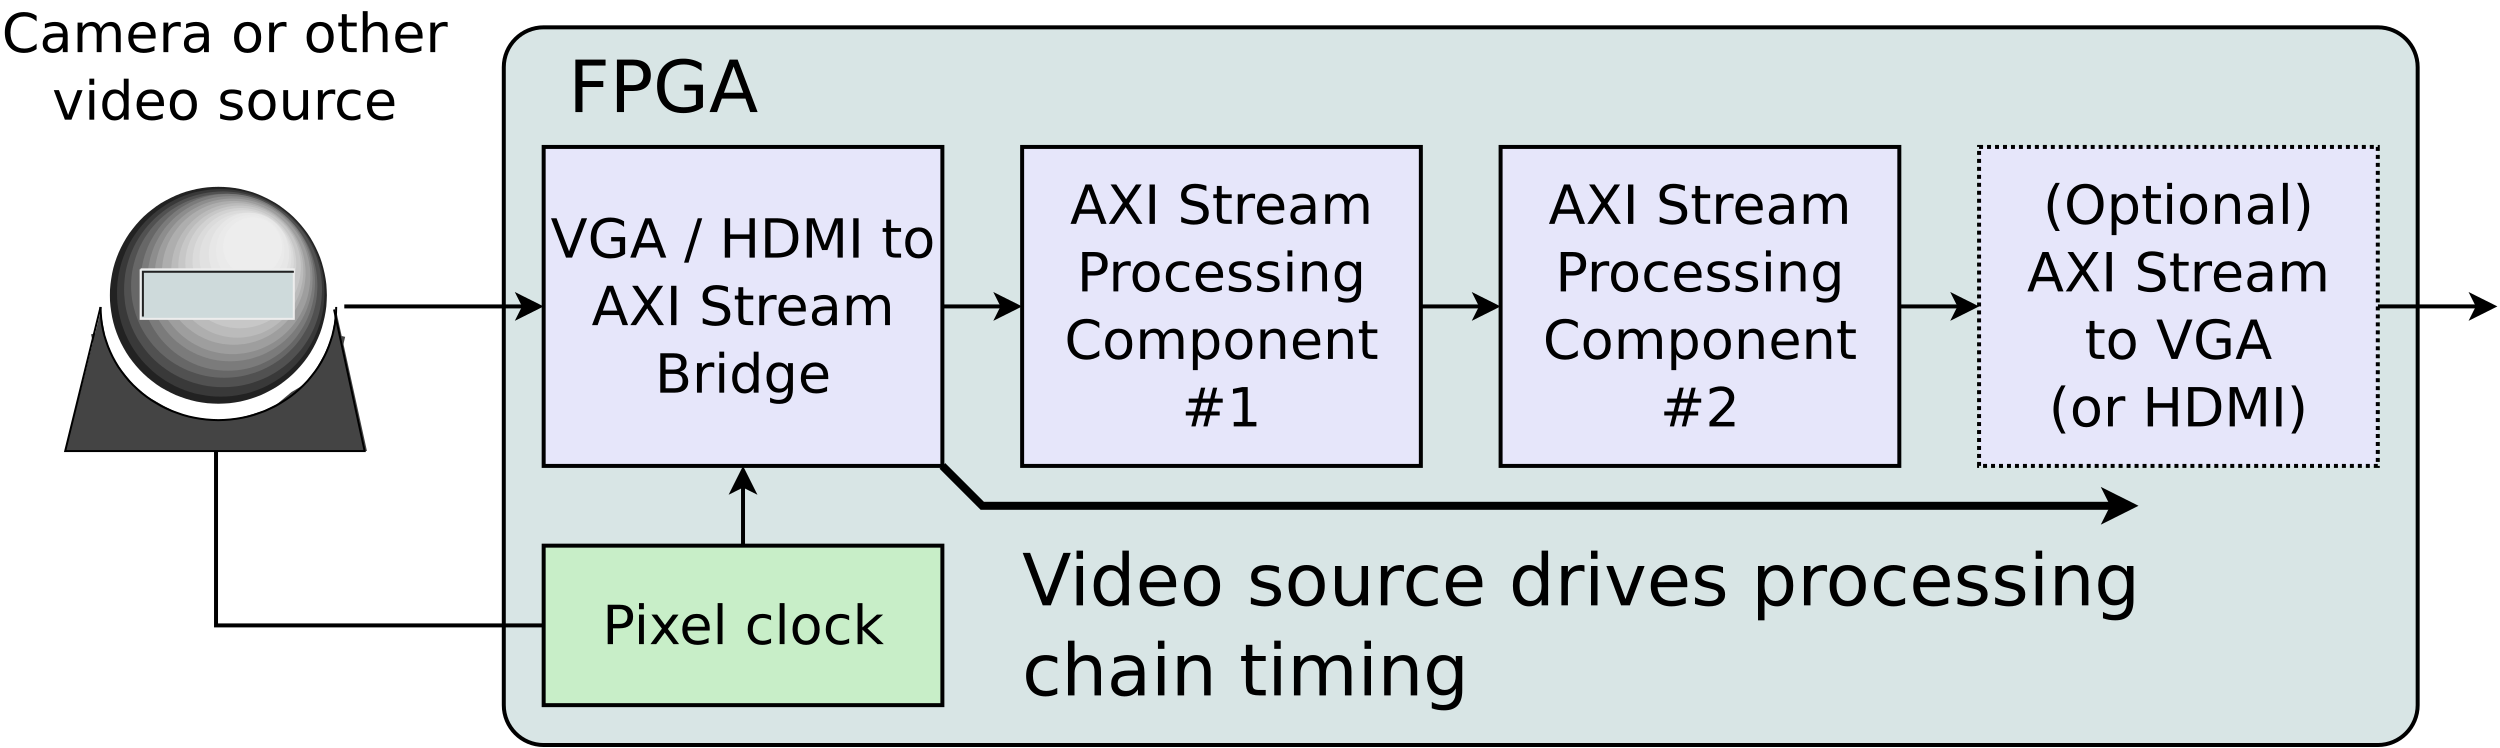 <?xml version="1.0" encoding="UTF-8"?>
<svg xmlns="http://www.w3.org/2000/svg" xmlns:xlink="http://www.w3.org/1999/xlink" width="1254pt" height="375pt" viewBox="0 0 1254 375" version="1.1">
<defs>
<g>
<symbol overflow="visible" id="glyph0-0">
<path style="stroke:none;" d="M 1.344 4.781 L 1.344 -19.109 L 14.891 -19.109 L 14.891 4.781 Z M 2.875 3.281 L 13.391 3.281 L 13.391 -17.578 L 2.875 -17.578 Z M 2.875 3.281 "/>
</symbol>
<symbol overflow="visible" id="glyph0-1">
<path style="stroke:none;" d="M 8.406 -20.562 C 7.219 -18.531 6.336 -16.52 5.766 -14.531 C 5.191 -12.551 4.906 -10.539 4.906 -8.5 C 4.906 -6.469 5.191 -4.453 5.766 -2.453 C 6.348 -0.453 7.227 1.555 8.406 3.578 L 6.281 3.578 C 4.957 1.504 3.969 -0.531 3.312 -2.531 C 2.656 -4.539 2.328 -6.531 2.328 -8.5 C 2.328 -10.469 2.648 -12.445 3.297 -14.438 C 3.953 -16.438 4.945 -18.477 6.281 -20.562 Z M 8.406 -20.562 "/>
</symbol>
<symbol overflow="visible" id="glyph0-2">
<path style="stroke:none;" d="M 10.672 -17.938 C 8.734 -17.938 7.191 -17.211 6.047 -15.766 C 4.91 -14.316 4.344 -12.348 4.344 -9.859 C 4.344 -7.367 4.91 -5.398 6.047 -3.953 C 7.191 -2.504 8.734 -1.781 10.672 -1.781 C 12.617 -1.781 14.156 -2.504 15.281 -3.953 C 16.414 -5.398 16.984 -7.367 16.984 -9.859 C 16.984 -12.348 16.414 -14.316 15.281 -15.766 C 14.156 -17.211 12.617 -17.938 10.672 -17.938 Z M 10.672 -20.109 C 13.441 -20.109 15.656 -19.18 17.312 -17.328 C 18.969 -15.473 19.797 -12.984 19.797 -9.859 C 19.797 -6.742 18.969 -4.254 17.312 -2.391 C 15.656 -0.535 13.441 0.391 10.672 0.391 C 7.898 0.391 5.68 -0.535 4.016 -2.391 C 2.348 -4.242 1.516 -6.734 1.516 -9.859 C 1.516 -12.984 2.348 -15.473 4.016 -17.328 C 5.68 -19.18 7.898 -20.109 10.672 -20.109 Z M 10.672 -20.109 "/>
</symbol>
<symbol overflow="visible" id="glyph0-3">
<path style="stroke:none;" d="M 4.906 -2.219 L 4.906 5.641 L 2.453 5.641 L 2.453 -14.812 L 4.906 -14.812 L 4.906 -12.562 C 5.414 -13.445 6.062 -14.102 6.844 -14.531 C 7.625 -14.957 8.555 -15.172 9.641 -15.172 C 11.441 -15.172 12.906 -14.457 14.031 -13.031 C 15.156 -11.602 15.719 -9.723 15.719 -7.391 C 15.719 -5.066 15.156 -3.188 14.031 -1.75 C 12.906 -0.32 11.441 0.391 9.641 0.391 C 8.555 0.391 7.625 0.176 6.844 -0.25 C 6.062 -0.688 5.414 -1.344 4.906 -2.219 Z M 13.188 -7.391 C 13.188 -9.18 12.816 -10.586 12.078 -11.609 C 11.348 -12.629 10.336 -13.141 9.047 -13.141 C 7.766 -13.141 6.754 -12.629 6.016 -11.609 C 5.273 -10.586 4.906 -9.18 4.906 -7.391 C 4.906 -5.598 5.273 -4.191 6.016 -3.172 C 6.754 -2.16 7.766 -1.656 9.047 -1.656 C 10.336 -1.656 11.348 -2.16 12.078 -3.172 C 12.816 -4.191 13.188 -5.598 13.188 -7.391 Z M 13.188 -7.391 "/>
</symbol>
<symbol overflow="visible" id="glyph0-4">
<path style="stroke:none;" d="M 4.969 -19.031 L 4.969 -14.812 L 9.969 -14.812 L 9.969 -12.922 L 4.969 -12.922 L 4.969 -4.875 C 4.969 -3.664 5.129 -2.891 5.453 -2.547 C 5.785 -2.203 6.457 -2.031 7.469 -2.031 L 9.969 -2.031 L 9.969 0 L 7.469 0 C 5.594 0 4.297 -0.348 3.578 -1.047 C 2.867 -1.754 2.516 -3.031 2.516 -4.875 L 2.516 -12.922 L 0.734 -12.922 L 0.734 -14.812 L 2.516 -14.812 L 2.516 -19.031 Z M 4.969 -19.031 "/>
</symbol>
<symbol overflow="visible" id="glyph0-5">
<path style="stroke:none;" d="M 2.547 -14.812 L 4.984 -14.812 L 4.984 0 L 2.547 0 Z M 2.547 -20.578 L 4.984 -20.578 L 4.984 -17.5 L 2.547 -17.5 Z M 2.547 -20.578 "/>
</symbol>
<symbol overflow="visible" id="glyph0-6">
<path style="stroke:none;" d="M 8.297 -13.109 C 6.992 -13.109 5.961 -12.598 5.203 -11.578 C 4.441 -10.555 4.062 -9.16 4.062 -7.391 C 4.062 -5.617 4.438 -4.223 5.188 -3.203 C 5.945 -2.191 6.984 -1.688 8.297 -1.688 C 9.586 -1.688 10.613 -2.195 11.375 -3.219 C 12.133 -4.238 12.516 -5.629 12.516 -7.391 C 12.516 -9.148 12.133 -10.539 11.375 -11.562 C 10.613 -12.594 9.586 -13.109 8.297 -13.109 Z M 8.297 -15.172 C 10.41 -15.172 12.07 -14.484 13.281 -13.109 C 14.488 -11.734 15.094 -9.828 15.094 -7.391 C 15.094 -4.961 14.488 -3.055 13.281 -1.672 C 12.07 -0.297 10.41 0.391 8.297 0.391 C 6.172 0.391 4.504 -0.297 3.297 -1.672 C 2.098 -3.055 1.5 -4.961 1.5 -7.391 C 1.5 -9.828 2.098 -11.734 3.297 -13.109 C 4.504 -14.484 6.172 -15.172 8.297 -15.172 Z M 8.297 -15.172 "/>
</symbol>
<symbol overflow="visible" id="glyph0-7">
<path style="stroke:none;" d="M 14.875 -8.938 L 14.875 0 L 12.438 0 L 12.438 -8.859 C 12.438 -10.266 12.16 -11.316 11.609 -12.016 C 11.066 -12.711 10.25 -13.062 9.156 -13.062 C 7.844 -13.062 6.805 -12.641 6.047 -11.797 C 5.285 -10.961 4.906 -9.82 4.906 -8.375 L 4.906 0 L 2.453 0 L 2.453 -14.812 L 4.906 -14.812 L 4.906 -12.516 C 5.488 -13.398 6.176 -14.062 6.969 -14.5 C 7.758 -14.945 8.672 -15.172 9.703 -15.172 C 11.398 -15.172 12.688 -14.645 13.562 -13.594 C 14.438 -12.539 14.875 -10.988 14.875 -8.938 Z M 14.875 -8.938 "/>
</symbol>
<symbol overflow="visible" id="glyph0-8">
<path style="stroke:none;" d="M 9.281 -7.453 C 7.32 -7.453 5.961 -7.223 5.203 -6.766 C 4.441 -6.316 4.062 -5.551 4.062 -4.469 C 4.062 -3.602 4.344 -2.914 4.906 -2.406 C 5.477 -1.906 6.254 -1.656 7.234 -1.656 C 8.586 -1.656 9.672 -2.133 10.484 -3.094 C 11.297 -4.051 11.703 -5.32 11.703 -6.906 L 11.703 -7.453 Z M 14.141 -8.453 L 14.141 0 L 11.703 0 L 11.703 -2.25 C 11.148 -1.352 10.457 -0.688 9.625 -0.25 C 8.801 0.176 7.789 0.391 6.594 0.391 C 5.07 0.391 3.863 -0.035 2.969 -0.891 C 2.07 -1.742 1.625 -2.883 1.625 -4.312 C 1.625 -5.977 2.18 -7.234 3.297 -8.078 C 4.41 -8.93 6.078 -9.359 8.297 -9.359 L 11.703 -9.359 L 11.703 -9.594 C 11.703 -10.707 11.332 -11.57 10.594 -12.188 C 9.863 -12.801 8.832 -13.109 7.5 -13.109 C 6.656 -13.109 5.832 -13.004 5.031 -12.797 C 4.227 -12.598 3.457 -12.297 2.719 -11.891 L 2.719 -14.141 C 3.602 -14.484 4.461 -14.738 5.297 -14.906 C 6.141 -15.082 6.957 -15.172 7.75 -15.172 C 9.895 -15.172 11.492 -14.613 12.547 -13.5 C 13.609 -12.395 14.141 -10.711 14.141 -8.453 Z M 14.141 -8.453 "/>
</symbol>
<symbol overflow="visible" id="glyph0-9">
<path style="stroke:none;" d="M 2.547 -20.578 L 4.984 -20.578 L 4.984 0 L 2.547 0 Z M 2.547 -20.578 "/>
</symbol>
<symbol overflow="visible" id="glyph0-10">
<path style="stroke:none;" d="M 2.172 -20.562 L 4.281 -20.562 C 5.602 -18.477 6.594 -16.438 7.25 -14.438 C 7.906 -12.445 8.234 -10.469 8.234 -8.5 C 8.234 -6.531 7.906 -4.539 7.25 -2.531 C 6.594 -0.531 5.602 1.504 4.281 3.578 L 2.172 3.578 C 3.336 1.555 4.207 -0.453 4.781 -2.453 C 5.363 -4.453 5.656 -6.469 5.656 -8.5 C 5.656 -10.539 5.363 -12.551 4.781 -14.531 C 4.207 -16.52 3.336 -18.531 2.172 -20.562 Z M 2.172 -20.562 "/>
</symbol>
<symbol overflow="visible" id="glyph0-11">
<path style="stroke:none;" d="M 9.266 -17.125 L 5.641 -7.297 L 12.906 -7.297 Z M 7.75 -19.75 L 10.781 -19.75 L 18.312 0 L 15.531 0 L 13.734 -5.062 L 4.828 -5.062 L 3.031 0 L 0.219 0 Z M 7.75 -19.75 "/>
</symbol>
<symbol overflow="visible" id="glyph0-12">
<path style="stroke:none;" d="M 1.703 -19.75 L 4.578 -19.75 L 9.484 -12.406 L 14.422 -19.75 L 17.297 -19.75 L 10.938 -10.266 L 17.719 0 L 14.844 0 L 9.281 -8.406 L 3.688 0 L 0.812 0 L 7.859 -10.547 Z M 1.703 -19.75 "/>
</symbol>
<symbol overflow="visible" id="glyph0-13">
<path style="stroke:none;" d="M 2.656 -19.75 L 5.328 -19.75 L 5.328 0 L 2.656 0 Z M 2.656 -19.75 "/>
</symbol>
<symbol overflow="visible" id="glyph0-14">
<path style="stroke:none;" d=""/>
</symbol>
<symbol overflow="visible" id="glyph0-15">
<path style="stroke:none;" d="M 14.5 -19.109 L 14.5 -16.5 C 13.488 -16.977 12.531 -17.336 11.625 -17.578 C 10.727 -17.816 9.859 -17.938 9.016 -17.938 C 7.566 -17.938 6.445 -17.656 5.656 -17.094 C 4.863 -16.531 4.469 -15.727 4.469 -14.688 C 4.469 -13.812 4.727 -13.148 5.25 -12.703 C 5.781 -12.254 6.773 -11.895 8.234 -11.625 L 9.859 -11.297 C 11.848 -10.922 13.316 -10.254 14.266 -9.297 C 15.211 -8.336 15.688 -7.055 15.688 -5.453 C 15.688 -3.535 15.047 -2.082 13.766 -1.094 C 12.484 -0.102 10.602 0.391 8.125 0.391 C 7.188 0.391 6.191 0.281 5.141 0.062 C 4.086 -0.145 2.992 -0.457 1.859 -0.875 L 1.859 -3.625 C 2.953 -3.02 4.016 -2.562 5.047 -2.25 C 6.086 -1.938 7.113 -1.781 8.125 -1.781 C 9.645 -1.781 10.82 -2.078 11.656 -2.672 C 12.488 -3.273 12.906 -4.133 12.906 -5.25 C 12.906 -6.219 12.602 -6.973 12 -7.516 C 11.406 -8.066 10.43 -8.484 9.078 -8.766 L 7.453 -9.078 C 5.453 -9.473 4.004 -10.094 3.109 -10.938 C 2.223 -11.781 1.781 -12.957 1.781 -14.469 C 1.781 -16.219 2.395 -17.594 3.625 -18.594 C 4.863 -19.602 6.562 -20.109 8.719 -20.109 C 9.645 -20.109 10.586 -20.023 11.547 -19.859 C 12.504 -19.691 13.488 -19.441 14.5 -19.109 Z M 14.5 -19.109 "/>
</symbol>
<symbol overflow="visible" id="glyph0-16">
<path style="stroke:none;" d="M 11.141 -12.547 C 10.867 -12.703 10.57 -12.816 10.25 -12.891 C 9.926 -12.961 9.57 -13 9.188 -13 C 7.812 -13 6.754 -12.551 6.016 -11.656 C 5.273 -10.758 4.906 -9.477 4.906 -7.812 L 4.906 0 L 2.453 0 L 2.453 -14.812 L 4.906 -14.812 L 4.906 -12.516 C 5.414 -13.41 6.082 -14.078 6.906 -14.516 C 7.727 -14.953 8.723 -15.172 9.891 -15.172 C 10.055 -15.172 10.238 -15.16 10.438 -15.141 C 10.645 -15.117 10.875 -15.086 11.125 -15.047 Z M 11.141 -12.547 "/>
</symbol>
<symbol overflow="visible" id="glyph0-17">
<path style="stroke:none;" d="M 15.234 -8.016 L 15.234 -6.828 L 4.031 -6.828 C 4.133 -5.148 4.641 -3.875 5.547 -3 C 6.453 -2.125 7.711 -1.688 9.328 -1.688 C 10.266 -1.688 11.172 -1.801 12.047 -2.031 C 12.922 -2.258 13.789 -2.602 14.656 -3.062 L 14.656 -0.75 C 13.781 -0.383 12.883 -0.102 11.969 0.094 C 11.051 0.289 10.125 0.391 9.188 0.391 C 6.82 0.391 4.945 -0.297 3.562 -1.672 C 2.188 -3.055 1.5 -4.922 1.5 -7.266 C 1.5 -9.691 2.148 -11.613 3.453 -13.031 C 4.766 -14.457 6.535 -15.172 8.766 -15.172 C 10.754 -15.172 12.328 -14.531 13.484 -13.25 C 14.648 -11.969 15.234 -10.223 15.234 -8.016 Z M 12.797 -8.734 C 12.773 -10.066 12.398 -11.129 11.672 -11.922 C 10.941 -12.711 9.977 -13.109 8.781 -13.109 C 7.426 -13.109 6.336 -12.723 5.516 -11.953 C 4.703 -11.191 4.234 -10.113 4.109 -8.719 Z M 12.797 -8.734 "/>
</symbol>
<symbol overflow="visible" id="glyph0-18">
<path style="stroke:none;" d="M 14.094 -11.969 C 14.695 -13.062 15.422 -13.867 16.266 -14.391 C 17.117 -14.91 18.117 -15.172 19.266 -15.172 C 20.805 -15.172 21.992 -14.629 22.828 -13.547 C 23.672 -12.473 24.094 -10.938 24.094 -8.938 L 24.094 0 L 21.641 0 L 21.641 -8.859 C 21.641 -10.285 21.391 -11.344 20.891 -12.031 C 20.391 -12.719 19.625 -13.062 18.594 -13.062 C 17.332 -13.062 16.332 -12.641 15.594 -11.797 C 14.863 -10.961 14.5 -9.82 14.5 -8.375 L 14.5 0 L 12.047 0 L 12.047 -8.859 C 12.047 -10.285 11.797 -11.344 11.297 -12.031 C 10.797 -12.719 10.02 -13.062 8.969 -13.062 C 7.727 -13.062 6.738 -12.641 6 -11.797 C 5.27 -10.953 4.906 -9.812 4.906 -8.375 L 4.906 0 L 2.453 0 L 2.453 -14.812 L 4.906 -14.812 L 4.906 -12.516 C 5.457 -13.422 6.117 -14.086 6.891 -14.516 C 7.672 -14.953 8.598 -15.172 9.672 -15.172 C 10.742 -15.172 11.656 -14.895 12.406 -14.344 C 13.164 -13.801 13.727 -13.008 14.094 -11.969 Z M 14.094 -11.969 "/>
</symbol>
<symbol overflow="visible" id="glyph0-19">
<path style="stroke:none;" d="M 7.75 0 L 0.219 -19.75 L 3 -19.75 L 9.266 -3.125 L 15.531 -19.75 L 18.312 -19.75 L 10.781 0 Z M 7.75 0 "/>
</symbol>
<symbol overflow="visible" id="glyph0-20">
<path style="stroke:none;" d="M 16.125 -2.812 L 16.125 -8.125 L 11.766 -8.125 L 11.766 -10.312 L 18.766 -10.312 L 18.766 -1.844 C 17.734 -1.102 16.598 -0.547 15.359 -0.172 C 14.117 0.203 12.789 0.391 11.375 0.391 C 8.289 0.391 5.875 -0.508 4.125 -2.312 C 2.383 -4.125 1.516 -6.641 1.516 -9.859 C 1.516 -13.086 2.383 -15.602 4.125 -17.406 C 5.875 -19.207 8.289 -20.109 11.375 -20.109 C 12.664 -20.109 13.891 -19.945 15.047 -19.625 C 16.203 -19.312 17.27 -18.848 18.25 -18.234 L 18.25 -15.391 C 17.27 -16.223 16.223 -16.848 15.109 -17.266 C 13.992 -17.691 12.828 -17.906 11.609 -17.906 C 9.191 -17.906 7.375 -17.227 6.156 -15.875 C 4.945 -14.531 4.344 -12.523 4.344 -9.859 C 4.344 -7.191 4.945 -5.18 6.156 -3.828 C 7.375 -2.484 9.191 -1.812 11.609 -1.812 C 12.547 -1.812 13.383 -1.891 14.125 -2.047 C 14.863 -2.211 15.531 -2.469 16.125 -2.812 Z M 16.125 -2.812 "/>
</symbol>
<symbol overflow="visible" id="glyph0-21">
<path style="stroke:none;" d="M 2.656 -19.75 L 5.328 -19.75 L 5.328 -11.656 L 15.047 -11.656 L 15.047 -19.75 L 17.719 -19.75 L 17.719 0 L 15.047 0 L 15.047 -9.406 L 5.328 -9.406 L 5.328 0 L 2.656 0 Z M 2.656 -19.75 "/>
</symbol>
<symbol overflow="visible" id="glyph0-22">
<path style="stroke:none;" d="M 5.328 -17.562 L 5.328 -2.203 L 8.562 -2.203 C 11.281 -2.203 13.27 -2.816 14.531 -4.047 C 15.801 -5.285 16.438 -7.234 16.438 -9.891 C 16.438 -12.535 15.801 -14.473 14.531 -15.703 C 13.27 -16.941 11.281 -17.562 8.562 -17.562 Z M 2.656 -19.75 L 8.156 -19.75 C 11.977 -19.75 14.785 -18.953 16.578 -17.359 C 18.367 -15.766 19.266 -13.273 19.266 -9.891 C 19.266 -6.484 18.363 -3.984 16.562 -2.391 C 14.758 -0.797 11.957 0 8.156 0 L 2.656 0 Z M 2.656 -19.75 "/>
</symbol>
<symbol overflow="visible" id="glyph0-23">
<path style="stroke:none;" d="M 2.656 -19.75 L 6.641 -19.75 L 11.688 -6.312 L 16.75 -19.75 L 20.734 -19.75 L 20.734 0 L 18.125 0 L 18.125 -17.344 L 13.031 -3.797 L 10.344 -3.797 L 5.25 -17.344 L 5.25 0 L 2.656 0 Z M 2.656 -19.75 "/>
</symbol>
<symbol overflow="visible" id="glyph0-24">
<path style="stroke:none;" d="M 5.328 -17.562 L 5.328 -10.141 L 8.688 -10.141 C 9.938 -10.141 10.898 -10.457 11.578 -11.094 C 12.254 -11.738 12.594 -12.656 12.594 -13.844 C 12.594 -15.031 12.254 -15.945 11.578 -16.594 C 10.898 -17.238 9.938 -17.562 8.688 -17.562 Z M 2.656 -19.75 L 8.688 -19.75 C 10.906 -19.75 12.578 -19.25 13.703 -18.25 C 14.836 -17.25 15.406 -15.781 15.406 -13.844 C 15.406 -11.895 14.836 -10.422 13.703 -9.422 C 12.578 -8.43 10.906 -7.938 8.688 -7.938 L 5.328 -7.938 L 5.328 0 L 2.656 0 Z M 2.656 -19.75 "/>
</symbol>
<symbol overflow="visible" id="glyph0-25">
<path style="stroke:none;" d="M 13.219 -14.25 L 13.219 -11.969 C 12.531 -12.352 11.836 -12.641 11.141 -12.828 C 10.453 -13.016 9.754 -13.109 9.047 -13.109 C 7.473 -13.109 6.25 -12.609 5.375 -11.609 C 4.5 -10.609 4.062 -9.203 4.062 -7.391 C 4.062 -5.586 4.5 -4.188 5.375 -3.188 C 6.25 -2.188 7.473 -1.688 9.047 -1.688 C 9.754 -1.688 10.453 -1.781 11.141 -1.969 C 11.836 -2.156 12.531 -2.438 13.219 -2.812 L 13.219 -0.562 C 12.539 -0.25 11.836 -0.016 11.109 0.141 C 10.379 0.305 9.602 0.391 8.781 0.391 C 6.551 0.391 4.781 -0.312 3.469 -1.719 C 2.156 -3.125 1.5 -5.016 1.5 -7.391 C 1.5 -9.805 2.16 -11.707 3.484 -13.094 C 4.816 -14.477 6.633 -15.172 8.938 -15.172 C 9.688 -15.172 10.414 -15.094 11.125 -14.938 C 11.844 -14.789 12.539 -14.562 13.219 -14.25 Z M 13.219 -14.25 "/>
</symbol>
<symbol overflow="visible" id="glyph0-26">
<path style="stroke:none;" d="M 12 -14.375 L 12 -12.078 C 11.312 -12.43 10.598 -12.695 9.859 -12.875 C 9.117 -13.051 8.348 -13.141 7.547 -13.141 C 6.336 -13.141 5.43 -12.953 4.828 -12.578 C 4.223 -12.211 3.922 -11.66 3.922 -10.922 C 3.922 -10.348 4.133 -9.898 4.562 -9.578 C 5 -9.266 5.875 -8.961 7.188 -8.672 L 8.016 -8.484 C 9.742 -8.109 10.973 -7.582 11.703 -6.906 C 12.43 -6.238 12.797 -5.301 12.797 -4.094 C 12.797 -2.719 12.25 -1.625 11.156 -0.812 C 10.07 -0.008 8.578 0.391 6.672 0.391 C 5.879 0.391 5.051 0.312 4.188 0.156 C 3.32 0 2.414 -0.234 1.469 -0.547 L 1.469 -3.062 C 2.363 -2.594 3.25 -2.238 4.125 -2 C 5 -1.77 5.863 -1.656 6.719 -1.656 C 7.863 -1.656 8.742 -1.848 9.359 -2.234 C 9.984 -2.629 10.297 -3.188 10.297 -3.906 C 10.297 -4.562 10.07 -5.066 9.625 -5.422 C 9.176 -5.773 8.195 -6.113 6.688 -6.438 L 5.844 -6.641 C 4.332 -6.961 3.242 -7.453 2.578 -8.109 C 1.91 -8.766 1.578 -9.664 1.578 -10.812 C 1.578 -12.207 2.066 -13.281 3.047 -14.031 C 4.035 -14.789 5.441 -15.172 7.266 -15.172 C 8.16 -15.172 9.004 -15.102 9.797 -14.969 C 10.598 -14.844 11.332 -14.645 12 -14.375 Z M 12 -14.375 "/>
</symbol>
<symbol overflow="visible" id="glyph0-27">
<path style="stroke:none;" d="M 12.297 -7.578 C 12.297 -9.336 11.93 -10.703 11.203 -11.672 C 10.484 -12.648 9.469 -13.141 8.156 -13.141 C 6.844 -13.141 5.82 -12.648 5.094 -11.672 C 4.375 -10.703 4.016 -9.336 4.016 -7.578 C 4.016 -5.828 4.375 -4.461 5.094 -3.484 C 5.82 -2.516 6.844 -2.031 8.156 -2.031 C 9.469 -2.031 10.484 -2.516 11.203 -3.484 C 11.93 -4.461 12.297 -5.828 12.297 -7.578 Z M 14.734 -1.844 C 14.734 0.676 14.172 2.551 13.047 3.781 C 11.93 5.02 10.219 5.641 7.906 5.641 C 7.051 5.641 6.242 5.57 5.484 5.438 C 4.734 5.312 4 5.117 3.281 4.859 L 3.281 2.484 C 4 2.867 4.703 3.156 5.391 3.344 C 6.086 3.531 6.801 3.625 7.531 3.625 C 9.125 3.625 10.316 3.207 11.109 2.375 C 11.898 1.539 12.297 0.281 12.297 -1.406 L 12.297 -2.609 C 11.797 -1.734 11.148 -1.078 10.359 -0.641 C 9.578 -0.211 8.641 0 7.547 0 C 5.734 0 4.27 -0.691 3.156 -2.078 C 2.051 -3.461 1.5 -5.297 1.5 -7.578 C 1.5 -9.867 2.051 -11.707 3.156 -13.094 C 4.27 -14.477 5.734 -15.172 7.547 -15.172 C 8.641 -15.172 9.578 -14.953 10.359 -14.516 C 11.148 -14.086 11.797 -13.438 12.297 -12.562 L 12.297 -14.812 L 14.734 -14.812 Z M 14.734 -1.844 "/>
</symbol>
<symbol overflow="visible" id="glyph0-28">
<path style="stroke:none;" d="M 17.453 -18.234 L 17.453 -15.406 C 16.547 -16.25 15.582 -16.875 14.562 -17.281 C 13.551 -17.695 12.473 -17.906 11.328 -17.906 C 9.066 -17.906 7.336 -17.211 6.141 -15.828 C 4.941 -14.453 4.344 -12.461 4.344 -9.859 C 4.344 -7.254 4.941 -5.258 6.141 -3.875 C 7.336 -2.5 9.066 -1.812 11.328 -1.812 C 12.473 -1.812 13.551 -2.02 14.562 -2.438 C 15.582 -2.852 16.547 -3.477 17.453 -4.312 L 17.453 -1.516 C 16.516 -0.879 15.52 -0.398 14.469 -0.078 C 13.426 0.234 12.328 0.391 11.172 0.391 C 8.18 0.391 5.82 -0.523 4.094 -2.359 C 2.375 -4.191 1.516 -6.691 1.516 -9.859 C 1.516 -13.035 2.375 -15.535 4.094 -17.359 C 5.82 -19.191 8.18 -20.109 11.172 -20.109 C 12.348 -20.109 13.457 -19.953 14.5 -19.641 C 15.551 -19.328 16.535 -18.859 17.453 -18.234 Z M 17.453 -18.234 "/>
</symbol>
<symbol overflow="visible" id="glyph0-29">
<path style="stroke:none;" d="M 13.844 -11.922 L 10 -11.922 L 8.891 -7.5 L 12.766 -7.5 Z M 11.859 -19.453 L 10.484 -13.953 L 14.359 -13.953 L 15.75 -19.453 L 17.859 -19.453 L 16.5 -13.953 L 20.625 -13.953 L 20.625 -11.922 L 15.984 -11.922 L 14.891 -7.5 L 19.109 -7.5 L 19.109 -5.484 L 14.375 -5.484 L 13 0 L 10.891 0 L 12.25 -5.484 L 8.375 -5.484 L 7.016 0 L 4.875 0 L 6.25 -5.484 L 2.094 -5.484 L 2.094 -7.5 L 6.75 -7.5 L 7.859 -11.922 L 3.594 -11.922 L 3.594 -13.953 L 8.375 -13.953 L 9.719 -19.453 Z M 11.859 -19.453 "/>
</symbol>
<symbol overflow="visible" id="glyph0-30">
<path style="stroke:none;" d="M 5.203 -2.25 L 14.531 -2.25 L 14.531 0 L 1.984 0 L 1.984 -2.25 C 2.992 -3.301 4.375 -4.707 6.125 -6.469 C 7.883 -8.238 8.988 -9.379 9.438 -9.891 C 10.289 -10.859 10.883 -11.672 11.219 -12.328 C 11.562 -12.992 11.734 -13.648 11.734 -14.297 C 11.734 -15.348 11.363 -16.203 10.625 -16.859 C 9.895 -17.523 8.938 -17.859 7.75 -17.859 C 6.914 -17.859 6.031 -17.711 5.094 -17.422 C 4.164 -17.129 3.172 -16.688 2.109 -16.094 L 2.109 -18.797 C 3.191 -19.234 4.195 -19.562 5.125 -19.781 C 6.062 -20 6.922 -20.109 7.703 -20.109 C 9.742 -20.109 11.375 -19.598 12.594 -18.578 C 13.812 -17.555 14.422 -16.188 14.422 -14.469 C 14.422 -13.656 14.266 -12.883 13.953 -12.156 C 13.648 -11.438 13.098 -10.582 12.297 -9.594 C 12.078 -9.332 11.375 -8.594 10.188 -7.375 C 9.008 -6.156 7.348 -4.445 5.203 -2.25 Z M 5.203 -2.25 "/>
</symbol>
<symbol overflow="visible" id="glyph0-31">
<path style="stroke:none;" d="M 3.359 -2.25 L 7.719 -2.25 L 7.719 -17.312 L 2.984 -16.359 L 2.984 -18.797 L 7.703 -19.75 L 10.375 -19.75 L 10.375 -2.25 L 14.734 -2.25 L 14.734 0 L 3.359 0 Z M 3.359 -2.25 "/>
</symbol>
<symbol overflow="visible" id="glyph0-32">
<path style="stroke:none;" d="M 6.875 -19.75 L 9.125 -19.75 L 2.25 2.516 L 0 2.516 Z M 6.875 -19.75 "/>
</symbol>
<symbol overflow="visible" id="glyph0-33">
<path style="stroke:none;" d="M 5.328 -9.438 L 5.328 -2.203 L 9.625 -2.203 C 11.062 -2.203 12.125 -2.5 12.812 -3.094 C 13.5 -3.688 13.844 -4.598 13.844 -5.828 C 13.844 -7.055 13.5 -7.961 12.812 -8.547 C 12.125 -9.141 11.062 -9.438 9.625 -9.438 Z M 5.328 -17.562 L 5.328 -11.609 L 9.281 -11.609 C 10.594 -11.609 11.566 -11.852 12.203 -12.344 C 12.836 -12.832 13.156 -13.578 13.156 -14.578 C 13.156 -15.578 12.836 -16.32 12.203 -16.812 C 11.566 -17.312 10.594 -17.562 9.281 -17.562 Z M 2.656 -19.75 L 9.484 -19.75 C 11.523 -19.75 13.094 -19.328 14.188 -18.484 C 15.289 -17.641 15.844 -16.438 15.844 -14.875 C 15.844 -13.664 15.562 -12.703 15 -11.984 C 14.438 -11.273 13.609 -10.832 12.516 -10.656 C 13.828 -10.363 14.848 -9.77 15.578 -8.875 C 16.305 -7.988 16.672 -6.875 16.672 -5.531 C 16.672 -3.77 16.07 -2.406 14.875 -1.438 C 13.676 -0.477 11.969 0 9.75 0 L 2.656 0 Z M 2.656 -19.75 "/>
</symbol>
<symbol overflow="visible" id="glyph0-34">
<path style="stroke:none;" d="M 12.297 -12.562 L 12.297 -20.578 L 14.734 -20.578 L 14.734 0 L 12.297 0 L 12.297 -2.219 C 11.785 -1.344 11.141 -0.688 10.359 -0.25 C 9.578 0.176 8.641 0.391 7.547 0.391 C 5.766 0.391 4.312 -0.32 3.188 -1.75 C 2.062 -3.188 1.5 -5.066 1.5 -7.391 C 1.5 -9.723 2.062 -11.602 3.188 -13.031 C 4.312 -14.457 5.766 -15.172 7.547 -15.172 C 8.641 -15.172 9.578 -14.957 10.359 -14.531 C 11.141 -14.102 11.785 -13.445 12.297 -12.562 Z M 4.016 -7.391 C 4.016 -5.598 4.379 -4.191 5.109 -3.172 C 5.848 -2.16 6.863 -1.656 8.156 -1.656 C 9.438 -1.656 10.445 -2.16 11.188 -3.172 C 11.926 -4.191 12.297 -5.598 12.297 -7.391 C 12.297 -9.18 11.926 -10.586 11.188 -11.609 C 10.445 -12.629 9.438 -13.141 8.156 -13.141 C 6.863 -13.141 5.848 -12.629 5.109 -11.609 C 4.379 -10.586 4.016 -9.18 4.016 -7.391 Z M 4.016 -7.391 "/>
</symbol>
<symbol overflow="visible" id="glyph0-35">
<path style="stroke:none;" d="M 14.875 -14.812 L 9.516 -7.609 L 15.141 0 L 12.281 0 L 7.969 -5.828 L 3.656 0 L 0.781 0 L 6.531 -7.75 L 1.266 -14.812 L 4.141 -14.812 L 8.062 -9.531 L 12 -14.812 Z M 14.875 -14.812 "/>
</symbol>
<symbol overflow="visible" id="glyph0-36">
<path style="stroke:none;" d="M 2.453 -20.578 L 4.906 -20.578 L 4.906 -8.422 L 12.172 -14.812 L 15.281 -14.812 L 7.422 -7.891 L 15.609 0 L 12.438 0 L 4.906 -7.234 L 4.906 0 L 2.453 0 Z M 2.453 -20.578 "/>
</symbol>
<symbol overflow="visible" id="glyph0-37">
<path style="stroke:none;" d="M 14.875 -8.938 L 14.875 0 L 12.438 0 L 12.438 -8.859 C 12.438 -10.266 12.16 -11.316 11.609 -12.016 C 11.066 -12.711 10.25 -13.062 9.156 -13.062 C 7.844 -13.062 6.805 -12.641 6.047 -11.797 C 5.285 -10.961 4.906 -9.82 4.906 -8.375 L 4.906 0 L 2.453 0 L 2.453 -20.578 L 4.906 -20.578 L 4.906 -12.516 C 5.488 -13.398 6.176 -14.062 6.969 -14.5 C 7.758 -14.945 8.672 -15.172 9.703 -15.172 C 11.398 -15.172 12.688 -14.645 13.562 -13.594 C 14.438 -12.539 14.875 -10.988 14.875 -8.938 Z M 14.875 -8.938 "/>
</symbol>
<symbol overflow="visible" id="glyph0-38">
<path style="stroke:none;" d="M 0.812 -14.812 L 3.391 -14.812 L 8.016 -2.375 L 12.641 -14.812 L 15.234 -14.812 L 9.672 0 L 6.359 0 Z M 0.812 -14.812 "/>
</symbol>
<symbol overflow="visible" id="glyph0-39">
<path style="stroke:none;" d="M 2.297 -5.844 L 2.297 -14.812 L 4.734 -14.812 L 4.734 -5.938 C 4.734 -4.539 5.004 -3.488 5.547 -2.781 C 6.098 -2.082 6.922 -1.734 8.016 -1.734 C 9.328 -1.734 10.363 -2.148 11.125 -2.984 C 11.895 -3.828 12.281 -4.973 12.281 -6.422 L 12.281 -14.812 L 14.719 -14.812 L 14.719 0 L 12.281 0 L 12.281 -2.281 C 11.688 -1.375 11 -0.703 10.219 -0.266 C 9.438 0.172 8.531 0.391 7.5 0.391 C 5.801 0.391 4.508 -0.141 3.625 -1.203 C 2.738 -2.266 2.297 -3.812 2.297 -5.844 Z M 8.422 -15.172 Z M 8.422 -15.172 "/>
</symbol>
<symbol overflow="visible" id="glyph1-0">
<path style="stroke:none;" d="M 1.797 6.391 L 1.797 -25.469 L 19.859 -25.469 L 19.859 6.391 Z M 3.828 4.375 L 17.844 4.375 L 17.844 -23.438 L 3.828 -23.438 Z M 3.828 4.375 "/>
</symbol>
<symbol overflow="visible" id="glyph1-1">
<path style="stroke:none;" d="M 3.547 -26.328 L 18.688 -26.328 L 18.688 -23.344 L 7.109 -23.344 L 7.109 -15.578 L 17.547 -15.578 L 17.547 -12.578 L 7.109 -12.578 L 7.109 0 L 3.547 0 Z M 3.547 -26.328 "/>
</symbol>
<symbol overflow="visible" id="glyph1-2">
<path style="stroke:none;" d="M 7.109 -23.406 L 7.109 -13.516 L 11.594 -13.516 C 13.25 -13.516 14.531 -13.941 15.438 -14.797 C 16.344 -15.66 16.797 -16.883 16.797 -18.469 C 16.797 -20.039 16.344 -21.254 15.438 -22.109 C 14.531 -22.973 13.25 -23.406 11.594 -23.406 Z M 3.547 -26.328 L 11.594 -26.328 C 14.539 -26.328 16.77 -25.66 18.281 -24.328 C 19.789 -22.992 20.547 -21.039 20.547 -18.469 C 20.547 -15.863 19.789 -13.895 18.281 -12.562 C 16.77 -11.238 14.539 -10.578 11.594 -10.578 L 7.109 -10.578 L 7.109 0 L 3.547 0 Z M 3.547 -26.328 "/>
</symbol>
<symbol overflow="visible" id="glyph1-3">
<path style="stroke:none;" d="M 21.5 -3.75 L 21.5 -10.828 L 15.688 -10.828 L 15.688 -13.766 L 25.031 -13.766 L 25.031 -2.453 C 23.656 -1.473 22.133 -0.734 20.469 -0.234 C 18.812 0.266 17.047 0.516 15.172 0.516 C 11.055 0.516 7.836 -0.688 5.516 -3.094 C 3.191 -5.5 2.031 -8.848 2.031 -13.141 C 2.031 -17.441 3.191 -20.797 5.516 -23.203 C 7.836 -25.609 11.055 -26.812 15.172 -26.812 C 16.891 -26.812 18.52 -26.598 20.062 -26.172 C 21.613 -25.754 23.039 -25.133 24.344 -24.312 L 24.344 -20.516 C 23.02 -21.629 21.617 -22.469 20.141 -23.031 C 18.66 -23.602 17.102 -23.891 15.469 -23.891 C 12.25 -23.891 9.828 -22.988 8.203 -21.188 C 6.586 -19.383 5.781 -16.703 5.781 -13.141 C 5.781 -9.586 6.586 -6.91 8.203 -5.109 C 9.828 -3.316 12.25 -2.422 15.469 -2.422 C 16.727 -2.422 17.852 -2.523 18.844 -2.734 C 19.832 -2.953 20.719 -3.289 21.5 -3.75 Z M 21.5 -3.75 "/>
</symbol>
<symbol overflow="visible" id="glyph1-4">
<path style="stroke:none;" d="M 12.344 -22.828 L 7.516 -9.719 L 17.203 -9.719 Z M 10.344 -26.328 L 14.375 -26.328 L 24.406 0 L 20.703 0 L 18.312 -6.75 L 6.438 -6.75 L 4.047 0 L 0.281 0 Z M 10.344 -26.328 "/>
</symbol>
<symbol overflow="visible" id="glyph1-5">
<path style="stroke:none;" d="M 10.344 0 L 0.281 -26.328 L 4 -26.328 L 12.344 -4.156 L 20.703 -26.328 L 24.406 -26.328 L 14.375 0 Z M 10.344 0 "/>
</symbol>
<symbol overflow="visible" id="glyph1-6">
<path style="stroke:none;" d="M 3.406 -19.75 L 6.656 -19.75 L 6.656 0 L 3.406 0 Z M 3.406 -27.453 L 6.656 -27.453 L 6.656 -23.344 L 3.406 -23.344 Z M 3.406 -27.453 "/>
</symbol>
<symbol overflow="visible" id="glyph1-7">
<path style="stroke:none;" d="M 16.406 -16.75 L 16.406 -27.453 L 19.656 -27.453 L 19.656 0 L 16.406 0 L 16.406 -2.969 C 15.719 -1.789 14.852 -0.914 13.812 -0.344 C 12.781 0.227 11.535 0.516 10.078 0.516 C 7.68 0.516 5.734 -0.438 4.234 -2.344 C 2.742 -4.25 2 -6.754 2 -9.859 C 2 -12.961 2.742 -15.469 4.234 -17.375 C 5.734 -19.281 7.68 -20.234 10.078 -20.234 C 11.535 -20.234 12.781 -19.945 13.812 -19.375 C 14.852 -18.801 15.719 -17.926 16.406 -16.75 Z M 5.344 -9.859 C 5.344 -7.473 5.832 -5.598 6.812 -4.234 C 7.801 -2.879 9.148 -2.203 10.859 -2.203 C 12.578 -2.203 13.93 -2.879 14.922 -4.234 C 15.91 -5.598 16.406 -7.473 16.406 -9.859 C 16.406 -12.242 15.91 -14.113 14.922 -15.469 C 13.93 -16.832 12.578 -17.516 10.859 -17.516 C 9.148 -17.516 7.801 -16.832 6.812 -15.469 C 5.832 -14.113 5.344 -12.242 5.344 -9.859 Z M 5.344 -9.859 "/>
</symbol>
<symbol overflow="visible" id="glyph1-8">
<path style="stroke:none;" d="M 20.297 -10.688 L 20.297 -9.109 L 5.375 -9.109 C 5.52 -6.867 6.191 -5.16 7.391 -3.984 C 8.598 -2.816 10.281 -2.234 12.438 -2.234 C 13.688 -2.234 14.895 -2.383 16.062 -2.688 C 17.227 -3 18.391 -3.461 19.547 -4.078 L 19.547 -1 C 18.379 -0.508 17.18 -0.133 15.953 0.125 C 14.734 0.383 13.492 0.516 12.234 0.516 C 9.086 0.516 6.594 -0.398 4.75 -2.234 C 2.914 -4.066 2 -6.551 2 -9.688 C 2 -12.914 2.867 -15.477 4.609 -17.375 C 6.359 -19.281 8.711 -20.234 11.672 -20.234 C 14.328 -20.234 16.426 -19.375 17.969 -17.656 C 19.52 -15.945 20.297 -13.625 20.297 -10.688 Z M 17.062 -11.641 C 17.031 -13.422 16.531 -14.836 15.562 -15.891 C 14.594 -16.953 13.312 -17.484 11.719 -17.484 C 9.906 -17.484 8.453 -16.969 7.359 -15.938 C 6.273 -14.914 5.648 -13.477 5.484 -11.625 Z M 17.062 -11.641 "/>
</symbol>
<symbol overflow="visible" id="glyph1-9">
<path style="stroke:none;" d="M 11.062 -17.484 C 9.32 -17.484 7.945 -16.801 6.938 -15.438 C 5.926 -14.082 5.422 -12.223 5.422 -9.859 C 5.422 -7.492 5.922 -5.629 6.922 -4.266 C 7.93 -2.91 9.312 -2.234 11.062 -2.234 C 12.789 -2.234 14.16 -2.914 15.172 -4.281 C 16.18 -5.645 16.688 -7.504 16.688 -9.859 C 16.688 -12.203 16.18 -14.055 15.172 -15.422 C 14.16 -16.797 12.789 -17.484 11.062 -17.484 Z M 11.062 -20.234 C 13.883 -20.234 16.098 -19.316 17.703 -17.484 C 19.316 -15.648 20.125 -13.109 20.125 -9.859 C 20.125 -6.629 19.316 -4.094 17.703 -2.25 C 16.098 -0.406 13.883 0.516 11.062 0.516 C 8.227 0.516 6.008 -0.406 4.406 -2.25 C 2.801 -4.094 2 -6.629 2 -9.859 C 2 -13.109 2.801 -15.648 4.406 -17.484 C 6.008 -19.316 8.227 -20.234 11.062 -20.234 Z M 11.062 -20.234 "/>
</symbol>
<symbol overflow="visible" id="glyph1-10">
<path style="stroke:none;" d=""/>
</symbol>
<symbol overflow="visible" id="glyph1-11">
<path style="stroke:none;" d="M 16 -19.172 L 16 -16.109 C 15.082 -16.578 14.129 -16.926 13.141 -17.156 C 12.148 -17.395 11.129 -17.516 10.078 -17.516 C 8.461 -17.516 7.25 -17.266 6.438 -16.766 C 5.633 -16.273 5.234 -15.535 5.234 -14.547 C 5.234 -13.797 5.52 -13.207 6.094 -12.781 C 6.676 -12.352 7.836 -11.941 9.578 -11.547 L 10.688 -11.312 C 12.988 -10.812 14.625 -10.109 15.594 -9.203 C 16.57 -8.305 17.062 -7.055 17.062 -5.453 C 17.062 -3.617 16.332 -2.164 14.875 -1.094 C 13.426 -0.02 11.43 0.516 8.891 0.516 C 7.828 0.516 6.723 0.41 5.578 0.203 C 4.43 -0.004 3.223 -0.312 1.953 -0.719 L 1.953 -4.078 C 3.148 -3.453 4.332 -2.984 5.5 -2.672 C 6.664 -2.359 7.816 -2.203 8.953 -2.203 C 10.484 -2.203 11.66 -2.461 12.484 -2.984 C 13.305 -3.516 13.719 -4.254 13.719 -5.203 C 13.719 -6.086 13.422 -6.766 12.828 -7.234 C 12.234 -7.703 10.93 -8.156 8.922 -8.594 L 7.797 -8.859 C 5.785 -9.273 4.332 -9.922 3.438 -10.797 C 2.539 -11.68 2.094 -12.883 2.094 -14.406 C 2.094 -16.27 2.75 -17.707 4.062 -18.719 C 5.383 -19.727 7.258 -20.234 9.688 -20.234 C 10.883 -20.234 12.008 -20.145 13.062 -19.969 C 14.125 -19.789 15.102 -19.523 16 -19.172 Z M 16 -19.172 "/>
</symbol>
<symbol overflow="visible" id="glyph1-12">
<path style="stroke:none;" d="M 3.062 -7.797 L 3.062 -19.75 L 6.312 -19.75 L 6.312 -7.922 C 6.312 -6.047 6.676 -4.641 7.406 -3.703 C 8.133 -2.773 9.227 -2.312 10.688 -2.312 C 12.438 -2.312 13.82 -2.867 14.844 -3.984 C 15.863 -5.098 16.375 -6.625 16.375 -8.562 L 16.375 -19.75 L 19.609 -19.75 L 19.609 0 L 16.375 0 L 16.375 -3.031 C 15.582 -1.832 14.664 -0.941 13.625 -0.359 C 12.582 0.223 11.375 0.516 10 0.516 C 7.727 0.516 6.004 -0.188 4.828 -1.594 C 3.648 -3.008 3.062 -5.078 3.062 -7.797 Z M 11.234 -20.234 Z M 11.234 -20.234 "/>
</symbol>
<symbol overflow="visible" id="glyph1-13">
<path style="stroke:none;" d="M 14.859 -16.719 C 14.492 -16.938 14.094 -17.094 13.656 -17.188 C 13.227 -17.289 12.754 -17.344 12.234 -17.344 C 10.398 -17.344 8.992 -16.742 8.016 -15.547 C 7.035 -14.359 6.547 -12.645 6.547 -10.406 L 6.547 0 L 3.281 0 L 3.281 -19.75 L 6.547 -19.75 L 6.547 -16.688 C 7.223 -17.883 8.109 -18.773 9.203 -19.359 C 10.297 -19.941 11.625 -20.234 13.188 -20.234 C 13.414 -20.234 13.664 -20.219 13.938 -20.188 C 14.207 -20.156 14.504 -20.113 14.828 -20.062 Z M 14.859 -16.719 "/>
</symbol>
<symbol overflow="visible" id="glyph1-14">
<path style="stroke:none;" d="M 17.625 -19 L 17.625 -15.969 C 16.707 -16.469 15.785 -16.844 14.859 -17.094 C 13.93 -17.352 13 -17.484 12.062 -17.484 C 9.957 -17.484 8.32 -16.812 7.156 -15.469 C 6 -14.133 5.422 -12.266 5.422 -9.859 C 5.422 -7.453 6 -5.578 7.156 -4.234 C 8.32 -2.898 9.957 -2.234 12.062 -2.234 C 13 -2.234 13.93 -2.359 14.859 -2.609 C 15.785 -2.867 16.707 -3.25 17.625 -3.75 L 17.625 -0.766 C 16.719 -0.336 15.781 -0.02 14.812 0.188 C 13.844 0.406 12.812 0.516 11.719 0.516 C 8.738 0.516 6.375 -0.414 4.625 -2.281 C 2.875 -4.156 2 -6.68 2 -9.859 C 2 -13.078 2.879 -15.609 4.641 -17.453 C 6.41 -19.305 8.836 -20.234 11.922 -20.234 C 12.922 -20.234 13.895 -20.129 14.844 -19.922 C 15.801 -19.711 16.727 -19.406 17.625 -19 Z M 17.625 -19 "/>
</symbol>
<symbol overflow="visible" id="glyph1-15">
<path style="stroke:none;" d="M 1.078 -19.75 L 4.516 -19.75 L 10.688 -3.172 L 16.859 -19.75 L 20.297 -19.75 L 12.891 0 L 8.484 0 Z M 1.078 -19.75 "/>
</symbol>
<symbol overflow="visible" id="glyph1-16">
<path style="stroke:none;" d="M 6.547 -2.969 L 6.547 7.516 L 3.281 7.516 L 3.281 -19.75 L 6.547 -19.75 L 6.547 -16.75 C 7.223 -17.926 8.082 -18.801 9.125 -19.375 C 10.164 -19.945 11.41 -20.234 12.859 -20.234 C 15.254 -20.234 17.203 -19.281 18.703 -17.375 C 20.203 -15.469 20.953 -12.961 20.953 -9.859 C 20.953 -6.754 20.203 -4.25 18.703 -2.344 C 17.203 -0.438 15.254 0.516 12.859 0.516 C 11.41 0.516 10.164 0.227 9.125 -0.344 C 8.082 -0.914 7.223 -1.789 6.547 -2.969 Z M 17.594 -9.859 C 17.594 -12.242 17.098 -14.113 16.109 -15.469 C 15.129 -16.832 13.781 -17.516 12.062 -17.516 C 10.344 -17.516 8.992 -16.832 8.016 -15.469 C 7.035 -14.113 6.547 -12.242 6.547 -9.859 C 6.547 -7.473 7.035 -5.598 8.016 -4.234 C 8.992 -2.879 10.344 -2.203 12.062 -2.203 C 13.781 -2.203 15.129 -2.879 16.109 -4.234 C 17.098 -5.598 17.594 -7.473 17.594 -9.859 Z M 17.594 -9.859 "/>
</symbol>
<symbol overflow="visible" id="glyph1-17">
<path style="stroke:none;" d="M 19.828 -11.922 L 19.828 0 L 16.578 0 L 16.578 -11.812 C 16.578 -13.688 16.211 -15.086 15.484 -16.016 C 14.754 -16.941 13.66 -17.406 12.203 -17.406 C 10.453 -17.406 9.07 -16.848 8.062 -15.734 C 7.051 -14.617 6.547 -13.098 6.547 -11.172 L 6.547 0 L 3.281 0 L 3.281 -19.75 L 6.547 -19.75 L 6.547 -16.688 C 7.316 -17.875 8.227 -18.758 9.281 -19.344 C 10.332 -19.938 11.547 -20.234 12.922 -20.234 C 15.191 -20.234 16.91 -19.531 18.078 -18.125 C 19.242 -16.719 19.828 -14.648 19.828 -11.922 Z M 19.828 -11.922 "/>
</symbol>
<symbol overflow="visible" id="glyph1-18">
<path style="stroke:none;" d="M 16.406 -10.109 C 16.406 -12.461 15.922 -14.285 14.953 -15.578 C 13.984 -16.867 12.617 -17.516 10.859 -17.516 C 9.117 -17.516 7.766 -16.867 6.797 -15.578 C 5.828 -14.285 5.344 -12.461 5.344 -10.109 C 5.344 -7.766 5.828 -5.945 6.797 -4.656 C 7.766 -3.363 9.117 -2.719 10.859 -2.719 C 12.617 -2.719 13.984 -3.363 14.953 -4.656 C 15.922 -5.945 16.406 -7.766 16.406 -10.109 Z M 19.656 -2.453 C 19.656 0.91 18.906 3.41 17.406 5.047 C 15.914 6.691 13.629 7.516 10.547 7.516 C 9.41 7.516 8.332 7.426 7.312 7.25 C 6.301 7.082 5.32 6.82 4.375 6.469 L 4.375 3.312 C 5.32 3.832 6.258 4.211 7.188 4.453 C 8.125 4.703 9.07 4.828 10.031 4.828 C 12.164 4.828 13.758 4.27 14.812 3.156 C 15.875 2.051 16.406 0.375 16.406 -1.875 L 16.406 -3.469 C 15.738 -2.312 14.879 -1.441 13.828 -0.859 C 12.785 -0.285 11.535 0 10.078 0 C 7.648 0 5.695 -0.922 4.219 -2.766 C 2.738 -4.609 2 -7.055 2 -10.109 C 2 -13.16 2.738 -15.609 4.219 -17.453 C 5.695 -19.305 7.648 -20.234 10.078 -20.234 C 11.535 -20.234 12.785 -19.941 13.828 -19.359 C 14.879 -18.785 15.738 -17.914 16.406 -16.75 L 16.406 -19.75 L 19.656 -19.75 Z M 19.656 -2.453 "/>
</symbol>
<symbol overflow="visible" id="glyph1-19">
<path style="stroke:none;" d="M 19.828 -11.922 L 19.828 0 L 16.578 0 L 16.578 -11.812 C 16.578 -13.688 16.211 -15.086 15.484 -16.016 C 14.754 -16.941 13.66 -17.406 12.203 -17.406 C 10.453 -17.406 9.07 -16.848 8.062 -15.734 C 7.051 -14.617 6.547 -13.098 6.547 -11.172 L 6.547 0 L 3.281 0 L 3.281 -27.453 L 6.547 -27.453 L 6.547 -16.688 C 7.316 -17.875 8.227 -18.758 9.281 -19.344 C 10.332 -19.938 11.547 -20.234 12.922 -20.234 C 15.191 -20.234 16.91 -19.531 18.078 -18.125 C 19.242 -16.719 19.828 -14.648 19.828 -11.922 Z M 19.828 -11.922 "/>
</symbol>
<symbol overflow="visible" id="glyph1-20">
<path style="stroke:none;" d="M 12.375 -9.938 C 9.758 -9.938 7.945 -9.633 6.938 -9.031 C 5.926 -8.426 5.422 -7.406 5.422 -5.969 C 5.422 -4.812 5.797 -3.895 6.547 -3.219 C 7.305 -2.539 8.344 -2.203 9.656 -2.203 C 11.445 -2.203 12.883 -2.836 13.969 -4.109 C 15.062 -5.391 15.609 -7.086 15.609 -9.203 L 15.609 -9.938 Z M 18.859 -11.266 L 18.859 0 L 15.609 0 L 15.609 -3 C 14.867 -1.801 13.945 -0.914 12.844 -0.344 C 11.738 0.227 10.383 0.516 8.781 0.516 C 6.758 0.516 5.148 -0.051 3.953 -1.188 C 2.766 -2.32 2.172 -3.844 2.172 -5.75 C 2.172 -7.969 2.91 -9.641 4.391 -10.766 C 5.879 -11.898 8.102 -12.469 11.062 -12.469 L 15.609 -12.469 L 15.609 -12.781 C 15.609 -14.281 15.117 -15.438 14.141 -16.25 C 13.16 -17.07 11.781 -17.484 10 -17.484 C 8.875 -17.484 7.773 -17.348 6.703 -17.078 C 5.629 -16.805 4.598 -16.398 3.609 -15.859 L 3.609 -18.859 C 4.797 -19.316 5.945 -19.66 7.062 -19.891 C 8.188 -20.117 9.281 -20.234 10.344 -20.234 C 13.195 -20.234 15.328 -19.488 16.734 -18 C 18.148 -16.52 18.859 -14.273 18.859 -11.266 Z M 18.859 -11.266 "/>
</symbol>
<symbol overflow="visible" id="glyph1-21">
<path style="stroke:none;" d="M 6.609 -25.359 L 6.609 -19.75 L 13.297 -19.75 L 13.297 -17.234 L 6.609 -17.234 L 6.609 -6.516 C 6.609 -4.898 6.828 -3.863 7.266 -3.406 C 7.711 -2.945 8.613 -2.719 9.969 -2.719 L 13.297 -2.719 L 13.297 0 L 9.969 0 C 7.457 0 5.723 -0.461 4.766 -1.391 C 3.816 -2.328 3.344 -4.035 3.344 -6.516 L 3.344 -17.234 L 0.969 -17.234 L 0.969 -19.75 L 3.344 -19.75 L 3.344 -25.359 Z M 6.609 -25.359 "/>
</symbol>
<symbol overflow="visible" id="glyph1-22">
<path style="stroke:none;" d="M 18.781 -15.969 C 19.594 -17.426 20.562 -18.5 21.688 -19.188 C 22.82 -19.883 24.156 -20.234 25.688 -20.234 C 27.738 -20.234 29.32 -19.508 30.438 -18.062 C 31.562 -16.625 32.125 -14.578 32.125 -11.922 L 32.125 0 L 28.859 0 L 28.859 -11.812 C 28.859 -13.707 28.52 -15.113 27.844 -16.031 C 27.176 -16.945 26.156 -17.406 24.781 -17.406 C 23.102 -17.406 21.773 -16.848 20.797 -15.734 C 19.816 -14.617 19.328 -13.098 19.328 -11.172 L 19.328 0 L 16.062 0 L 16.062 -11.812 C 16.062 -13.719 15.727 -15.125 15.062 -16.031 C 14.395 -16.945 13.359 -17.406 11.953 -17.406 C 10.297 -17.406 8.977 -16.844 8 -15.719 C 7.031 -14.602 6.547 -13.086 6.547 -11.172 L 6.547 0 L 3.281 0 L 3.281 -19.75 L 6.547 -19.75 L 6.547 -16.688 C 7.285 -17.895 8.172 -18.785 9.203 -19.359 C 10.242 -19.941 11.473 -20.234 12.891 -20.234 C 14.328 -20.234 15.547 -19.867 16.547 -19.141 C 17.555 -18.41 18.301 -17.352 18.781 -15.969 Z M 18.781 -15.969 "/>
</symbol>
</g>
</defs>
<g id="surface226776">
<rect x="0" y="0" width="1254" height="375" style="fill:rgb(100%,100%,100%);fill-opacity:1;stroke:none;"/>
<path style="fill-rule:evenodd;fill:rgb(84.706%,89.804%,89.804%);fill-opacity:1;stroke-width:0.1;stroke-linecap:butt;stroke-linejoin:round;stroke:rgb(0%,0%,0%);stroke-opacity:1;stroke-miterlimit:10;" d="M 15 2 C 14.448 2 14 2.448 14 3 L 14 19 C 14 19.552 14.448 20 15 20 L 61 20 C 61.552 20 62 19.552 62 19 L 62 3 C 62 2.448 61.552 2 61 2 Z M 15 2 " transform="matrix(20,0,0,20,-27.3,-26.298)"/>
<path style="fill:none;stroke-width:0.1;stroke-linecap:butt;stroke-linejoin:round;stroke:rgb(0%,0%,0%);stroke-opacity:1;stroke-miterlimit:10;" d="M 61 9 L 63.513 9 " transform="matrix(20,0,0,20,-27.3,-26.298)"/>
<path style="fill-rule:evenodd;fill:rgb(0%,0%,0%);fill-opacity:1;stroke-width:0.1;stroke-linecap:butt;stroke-linejoin:miter;stroke:rgb(0%,0%,0%);stroke-opacity:1;stroke-miterlimit:10;" d="M 63.888 9 L 63.388 9.25 L 63.513 9 L 63.388 8.75 Z M 63.888 9 " transform="matrix(20,0,0,20,-27.3,-26.298)"/>
<path style="fill-rule:evenodd;fill:rgb(90.196%,90.196%,98.039%);fill-opacity:1;stroke-width:0.1;stroke-linecap:butt;stroke-linejoin:miter;stroke:rgb(0%,0%,0%);stroke-opacity:1;stroke-dasharray:0.1,0.1;stroke-miterlimit:10;" d="M 51 5 L 61 5 L 61 13 L 51 13 Z M 51 5 " transform="matrix(20,0,0,20,-27.3,-26.298)"/>
<g style="fill:rgb(0%,0%,0%);fill-opacity:1;">
  <use xlink:href="#glyph0-1" x="1024.789" y="112.293"/>
  <use xlink:href="#glyph0-2" x="1035.345" y="112.293"/>
  <use xlink:href="#glyph0-3" x="1056.734" y="112.293"/>
  <use xlink:href="#glyph0-4" x="1073.956" y="112.293"/>
  <use xlink:href="#glyph0-5" x="1084.511" y="112.293"/>
  <use xlink:href="#glyph0-6" x="1092.011" y="112.293"/>
  <use xlink:href="#glyph0-7" x="1108.678" y="112.293"/>
  <use xlink:href="#glyph0-8" x="1125.9" y="112.293"/>
  <use xlink:href="#glyph0-9" x="1142.567" y="112.293"/>
  <use xlink:href="#glyph0-10" x="1150.067" y="112.293"/>
</g>
<g style="fill:rgb(0%,0%,0%);fill-opacity:1;">
  <use xlink:href="#glyph0-11" x="1016.742" y="146.16"/>
  <use xlink:href="#glyph0-12" x="1035.353" y="146.16"/>
  <use xlink:href="#glyph0-13" x="1053.964" y="146.16"/>
  <use xlink:href="#glyph0-14" x="1062.02" y="146.16"/>
  <use xlink:href="#glyph0-15" x="1070.631" y="146.16"/>
  <use xlink:href="#glyph0-4" x="1087.853" y="146.16"/>
  <use xlink:href="#glyph0-16" x="1098.409" y="146.16"/>
  <use xlink:href="#glyph0-17" x="1108.964" y="146.16"/>
  <use xlink:href="#glyph0-8" x="1125.631" y="146.16"/>
  <use xlink:href="#glyph0-18" x="1142.298" y="146.16"/>
</g>
<g style="fill:rgb(0%,0%,0%);fill-opacity:1;">
  <use xlink:href="#glyph0-4" x="1045.629" y="180.027"/>
  <use xlink:href="#glyph0-6" x="1056.184" y="180.027"/>
  <use xlink:href="#glyph0-14" x="1072.851" y="180.027"/>
  <use xlink:href="#glyph0-19" x="1081.462" y="180.027"/>
  <use xlink:href="#glyph0-20" x="1100.073" y="180.027"/>
  <use xlink:href="#glyph0-11" x="1121.184" y="180.027"/>
</g>
<g style="fill:rgb(0%,0%,0%);fill-opacity:1;">
  <use xlink:href="#glyph0-1" x="1027.699" y="213.894"/>
  <use xlink:href="#glyph0-6" x="1038.255" y="213.894"/>
  <use xlink:href="#glyph0-16" x="1054.921" y="213.894"/>
  <use xlink:href="#glyph0-14" x="1066.033" y="213.894"/>
  <use xlink:href="#glyph0-21" x="1074.644" y="213.894"/>
  <use xlink:href="#glyph0-22" x="1094.921" y="213.894"/>
  <use xlink:href="#glyph0-23" x="1115.755" y="213.894"/>
  <use xlink:href="#glyph0-13" x="1139.088" y="213.894"/>
  <use xlink:href="#glyph0-10" x="1147.144" y="213.894"/>
</g>
<path style="fill-rule:evenodd;fill:rgb(90.196%,90.196%,98.039%);fill-opacity:1;stroke-width:0.1;stroke-linecap:butt;stroke-linejoin:miter;stroke:rgb(0%,0%,0%);stroke-opacity:1;stroke-miterlimit:10;" d="M 39 5 L 49 5 L 49 13 L 39 13 Z M 39 5 " transform="matrix(20,0,0,20,-27.3,-26.298)"/>
<path style="fill:none;stroke-width:0.1;stroke-linecap:butt;stroke-linejoin:miter;stroke:rgb(0%,0%,0%);stroke-opacity:1;stroke-miterlimit:10;" d="M 49 9 L 50.513 9 " transform="matrix(20,0,0,20,-27.3,-26.298)"/>
<path style="fill-rule:evenodd;fill:rgb(0%,0%,0%);fill-opacity:1;stroke-width:0.1;stroke-linecap:butt;stroke-linejoin:miter;stroke:rgb(0%,0%,0%);stroke-opacity:1;stroke-miterlimit:10;" d="M 50.888 9 L 50.388 9.25 L 50.513 9 L 50.388 8.75 Z M 50.888 9 " transform="matrix(20,0,0,20,-27.3,-26.298)"/>
<g style="fill:rgb(0%,0%,0%);fill-opacity:1;">
  <use xlink:href="#glyph0-11" x="776.742" y="112.293"/>
  <use xlink:href="#glyph0-12" x="795.353" y="112.293"/>
  <use xlink:href="#glyph0-13" x="813.964" y="112.293"/>
  <use xlink:href="#glyph0-14" x="822.02" y="112.293"/>
  <use xlink:href="#glyph0-15" x="830.631" y="112.293"/>
  <use xlink:href="#glyph0-4" x="847.853" y="112.293"/>
  <use xlink:href="#glyph0-16" x="858.409" y="112.293"/>
  <use xlink:href="#glyph0-17" x="868.964" y="112.293"/>
  <use xlink:href="#glyph0-8" x="885.631" y="112.293"/>
  <use xlink:href="#glyph0-18" x="902.298" y="112.293"/>
</g>
<g style="fill:rgb(0%,0%,0%);fill-opacity:1;">
  <use xlink:href="#glyph0-24" x="780.199" y="146.16"/>
  <use xlink:href="#glyph0-16" x="796.033" y="146.16"/>
  <use xlink:href="#glyph0-6" x="806.588" y="146.16"/>
  <use xlink:href="#glyph0-25" x="823.255" y="146.16"/>
  <use xlink:href="#glyph0-17" x="838.255" y="146.16"/>
  <use xlink:href="#glyph0-26" x="854.921" y="146.16"/>
  <use xlink:href="#glyph0-26" x="869.088" y="146.16"/>
  <use xlink:href="#glyph0-5" x="883.255" y="146.16"/>
  <use xlink:href="#glyph0-7" x="890.755" y="146.16"/>
  <use xlink:href="#glyph0-27" x="907.977" y="146.16"/>
</g>
<g style="fill:rgb(0%,0%,0%);fill-opacity:1;">
  <use xlink:href="#glyph0-28" x="773.949" y="180.027"/>
  <use xlink:href="#glyph0-6" x="792.838" y="180.027"/>
  <use xlink:href="#glyph0-18" x="809.505" y="180.027"/>
  <use xlink:href="#glyph0-3" x="835.894" y="180.027"/>
  <use xlink:href="#glyph0-6" x="853.116" y="180.027"/>
  <use xlink:href="#glyph0-7" x="869.783" y="180.027"/>
  <use xlink:href="#glyph0-17" x="887.005" y="180.027"/>
  <use xlink:href="#glyph0-7" x="903.671" y="180.027"/>
  <use xlink:href="#glyph0-4" x="920.894" y="180.027"/>
</g>
<g style="fill:rgb(0%,0%,0%);fill-opacity:1;">
  <use xlink:href="#glyph0-29" x="832.699" y="213.894"/>
  <use xlink:href="#glyph0-30" x="855.477" y="213.894"/>
</g>
<path style="fill-rule:evenodd;fill:rgb(90.196%,90.196%,98.039%);fill-opacity:1;stroke-width:0.1;stroke-linecap:butt;stroke-linejoin:miter;stroke:rgb(0%,0%,0%);stroke-opacity:1;stroke-miterlimit:10;" d="M 27 5 L 37 5 L 37 13 L 27 13 Z M 27 5 " transform="matrix(20,0,0,20,-27.3,-26.298)"/>
<g style="fill:rgb(0%,0%,0%);fill-opacity:1;">
  <use xlink:href="#glyph0-11" x="536.742" y="112.293"/>
  <use xlink:href="#glyph0-12" x="555.353" y="112.293"/>
  <use xlink:href="#glyph0-13" x="573.964" y="112.293"/>
  <use xlink:href="#glyph0-14" x="582.02" y="112.293"/>
  <use xlink:href="#glyph0-15" x="590.631" y="112.293"/>
  <use xlink:href="#glyph0-4" x="607.853" y="112.293"/>
  <use xlink:href="#glyph0-16" x="618.409" y="112.293"/>
  <use xlink:href="#glyph0-17" x="628.964" y="112.293"/>
  <use xlink:href="#glyph0-8" x="645.631" y="112.293"/>
  <use xlink:href="#glyph0-18" x="662.298" y="112.293"/>
</g>
<g style="fill:rgb(0%,0%,0%);fill-opacity:1;">
  <use xlink:href="#glyph0-24" x="540.199" y="146.16"/>
  <use xlink:href="#glyph0-16" x="556.033" y="146.16"/>
  <use xlink:href="#glyph0-6" x="566.588" y="146.16"/>
  <use xlink:href="#glyph0-25" x="583.255" y="146.16"/>
  <use xlink:href="#glyph0-17" x="598.255" y="146.16"/>
  <use xlink:href="#glyph0-26" x="614.921" y="146.16"/>
  <use xlink:href="#glyph0-26" x="629.088" y="146.16"/>
  <use xlink:href="#glyph0-5" x="643.255" y="146.16"/>
  <use xlink:href="#glyph0-7" x="650.755" y="146.16"/>
  <use xlink:href="#glyph0-27" x="667.977" y="146.16"/>
</g>
<g style="fill:rgb(0%,0%,0%);fill-opacity:1;">
  <use xlink:href="#glyph0-28" x="533.949" y="180.027"/>
  <use xlink:href="#glyph0-6" x="552.838" y="180.027"/>
  <use xlink:href="#glyph0-18" x="569.505" y="180.027"/>
  <use xlink:href="#glyph0-3" x="595.894" y="180.027"/>
  <use xlink:href="#glyph0-6" x="613.116" y="180.027"/>
  <use xlink:href="#glyph0-7" x="629.783" y="180.027"/>
  <use xlink:href="#glyph0-17" x="647.005" y="180.027"/>
  <use xlink:href="#glyph0-7" x="663.671" y="180.027"/>
  <use xlink:href="#glyph0-4" x="680.894" y="180.027"/>
</g>
<g style="fill:rgb(0%,0%,0%);fill-opacity:1;">
  <use xlink:href="#glyph0-29" x="592.699" y="213.894"/>
  <use xlink:href="#glyph0-31" x="615.477" y="213.894"/>
</g>
<path style="fill-rule:evenodd;fill:rgb(90.196%,90.196%,98.039%);fill-opacity:1;stroke-width:0.1;stroke-linecap:butt;stroke-linejoin:miter;stroke:rgb(0%,0%,0%);stroke-opacity:1;stroke-miterlimit:10;" d="M 15 5 L 25 5 L 25 13 L 15 13 Z M 15 5 " transform="matrix(20,0,0,20,-27.3,-26.298)"/>
<g style="fill:rgb(0%,0%,0%);fill-opacity:1;">
  <use xlink:href="#glyph0-19" x="276.176" y="129.226"/>
  <use xlink:href="#glyph0-20" x="294.787" y="129.226"/>
  <use xlink:href="#glyph0-11" x="315.898" y="129.226"/>
  <use xlink:href="#glyph0-14" x="334.509" y="129.226"/>
  <use xlink:href="#glyph0-32" x="343.12" y="129.226"/>
  <use xlink:href="#glyph0-14" x="352.287" y="129.226"/>
  <use xlink:href="#glyph0-21" x="360.898" y="129.226"/>
  <use xlink:href="#glyph0-22" x="381.176" y="129.226"/>
  <use xlink:href="#glyph0-23" x="402.009" y="129.226"/>
  <use xlink:href="#glyph0-13" x="425.342" y="129.226"/>
  <use xlink:href="#glyph0-14" x="433.398" y="129.226"/>
  <use xlink:href="#glyph0-4" x="442.009" y="129.226"/>
  <use xlink:href="#glyph0-6" x="452.565" y="129.226"/>
</g>
<g style="fill:rgb(0%,0%,0%);fill-opacity:1;">
  <use xlink:href="#glyph0-11" x="296.742" y="163.093"/>
  <use xlink:href="#glyph0-12" x="315.353" y="163.093"/>
  <use xlink:href="#glyph0-13" x="333.964" y="163.093"/>
  <use xlink:href="#glyph0-14" x="342.02" y="163.093"/>
  <use xlink:href="#glyph0-15" x="350.631" y="163.093"/>
  <use xlink:href="#glyph0-4" x="367.853" y="163.093"/>
  <use xlink:href="#glyph0-16" x="378.409" y="163.093"/>
  <use xlink:href="#glyph0-17" x="388.964" y="163.093"/>
  <use xlink:href="#glyph0-8" x="405.631" y="163.093"/>
  <use xlink:href="#glyph0-18" x="422.298" y="163.093"/>
</g>
<g style="fill:rgb(0%,0%,0%);fill-opacity:1;">
  <use xlink:href="#glyph0-33" x="328.539" y="196.961"/>
  <use xlink:href="#glyph0-16" x="347.15" y="196.961"/>
  <use xlink:href="#glyph0-5" x="358.261" y="196.961"/>
  <use xlink:href="#glyph0-34" x="365.761" y="196.961"/>
  <use xlink:href="#glyph0-27" x="382.984" y="196.961"/>
  <use xlink:href="#glyph0-17" x="400.206" y="196.961"/>
</g>
<path style="fill:none;stroke-width:0.1;stroke-linecap:butt;stroke-linejoin:miter;stroke:rgb(0%,0%,0%);stroke-opacity:1;stroke-miterlimit:10;" d="M 37 9 L 38.513 9 " transform="matrix(20,0,0,20,-27.3,-26.298)"/>
<path style="fill-rule:evenodd;fill:rgb(0%,0%,0%);fill-opacity:1;stroke-width:0.1;stroke-linecap:butt;stroke-linejoin:miter;stroke:rgb(0%,0%,0%);stroke-opacity:1;stroke-miterlimit:10;" d="M 38.888 9 L 38.388 9.25 L 38.513 9 L 38.388 8.75 Z M 38.888 9 " transform="matrix(20,0,0,20,-27.3,-26.298)"/>
<path style="fill:none;stroke-width:0.1;stroke-linecap:butt;stroke-linejoin:miter;stroke:rgb(0%,0%,0%);stroke-opacity:1;stroke-miterlimit:10;" d="M 25 9 L 26.513 9 " transform="matrix(20,0,0,20,-27.3,-26.298)"/>
<path style="fill-rule:evenodd;fill:rgb(0%,0%,0%);fill-opacity:1;stroke-width:0.1;stroke-linecap:butt;stroke-linejoin:miter;stroke:rgb(0%,0%,0%);stroke-opacity:1;stroke-miterlimit:10;" d="M 26.888 9 L 26.388 9.25 L 26.513 9 L 26.388 8.75 Z M 26.888 9 " transform="matrix(20,0,0,20,-27.3,-26.298)"/>
<g style="fill:rgb(0%,0%,0%);fill-opacity:1;">
  <use xlink:href="#glyph1-1" x="285.062" y="56.222"/>
  <use xlink:href="#glyph1-2" x="305.896" y="56.222"/>
  <use xlink:href="#glyph1-3" x="327.562" y="56.222"/>
  <use xlink:href="#glyph1-4" x="355.618" y="56.222"/>
</g>
<path style="fill-rule:evenodd;fill:rgb(78.431%,93.333%,78.431%);fill-opacity:1;stroke-width:0.1;stroke-linecap:butt;stroke-linejoin:miter;stroke:rgb(0%,0%,0%);stroke-opacity:1;stroke-miterlimit:10;" d="M 15 15 L 25 15 L 25 19 L 15 19 Z M 15 15 " transform="matrix(20,0,0,20,-27.3,-26.298)"/>
<g style="fill:rgb(0%,0%,0%);fill-opacity:1;">
  <use xlink:href="#glyph0-24" x="302.152" y="323.093"/>
  <use xlink:href="#glyph0-5" x="317.986" y="323.093"/>
  <use xlink:href="#glyph0-35" x="325.486" y="323.093"/>
  <use xlink:href="#glyph0-17" x="340.763" y="323.093"/>
  <use xlink:href="#glyph0-9" x="357.43" y="323.093"/>
  <use xlink:href="#glyph0-14" x="364.93" y="323.093"/>
  <use xlink:href="#glyph0-25" x="373.541" y="323.093"/>
  <use xlink:href="#glyph0-9" x="388.541" y="323.093"/>
  <use xlink:href="#glyph0-6" x="396.041" y="323.093"/>
  <use xlink:href="#glyph0-25" x="412.708" y="323.093"/>
  <use xlink:href="#glyph0-36" x="427.708" y="323.093"/>
</g>
<path style="fill:none;stroke-width:0.1;stroke-linecap:butt;stroke-linejoin:miter;stroke:rgb(0%,0%,0%);stroke-opacity:1;stroke-miterlimit:10;" d="M 10 9 L 14.513 9 " transform="matrix(20,0,0,20,-27.3,-26.298)"/>
<path style="fill-rule:evenodd;fill:rgb(0%,0%,0%);fill-opacity:1;stroke-width:0.1;stroke-linecap:butt;stroke-linejoin:miter;stroke:rgb(0%,0%,0%);stroke-opacity:1;stroke-miterlimit:10;" d="M 14.888 9 L 14.388 9.25 L 14.513 9 L 14.388 8.75 Z M 14.888 9 " transform="matrix(20,0,0,20,-27.3,-26.298)"/>
<g style="fill:rgb(0%,0%,0%);fill-opacity:1;">
  <use xlink:href="#glyph1-5" x="512.699" y="303.644"/>
  <use xlink:href="#glyph1-6" x="536.588" y="303.644"/>
  <use xlink:href="#glyph1-7" x="546.588" y="303.644"/>
  <use xlink:href="#glyph1-8" x="569.644" y="303.644"/>
  <use xlink:href="#glyph1-9" x="591.866" y="303.644"/>
  <use xlink:href="#glyph1-10" x="614.088" y="303.644"/>
  <use xlink:href="#glyph1-11" x="625.477" y="303.644"/>
  <use xlink:href="#glyph1-9" x="644.366" y="303.644"/>
  <use xlink:href="#glyph1-12" x="666.588" y="303.644"/>
  <use xlink:href="#glyph1-13" x="689.366" y="303.644"/>
  <use xlink:href="#glyph1-14" x="703.533" y="303.644"/>
  <use xlink:href="#glyph1-8" x="723.255" y="303.644"/>
  <use xlink:href="#glyph1-10" x="745.477" y="303.644"/>
  <use xlink:href="#glyph1-7" x="756.866" y="303.644"/>
  <use xlink:href="#glyph1-13" x="779.921" y="303.644"/>
  <use xlink:href="#glyph1-6" x="794.644" y="303.644"/>
  <use xlink:href="#glyph1-15" x="804.644" y="303.644"/>
  <use xlink:href="#glyph1-8" x="826.033" y="303.644"/>
  <use xlink:href="#glyph1-11" x="848.255" y="303.644"/>
  <use xlink:href="#glyph1-10" x="867.144" y="303.644"/>
  <use xlink:href="#glyph1-16" x="878.533" y="303.644"/>
  <use xlink:href="#glyph1-13" x="901.588" y="303.644"/>
  <use xlink:href="#glyph1-9" x="915.755" y="303.644"/>
  <use xlink:href="#glyph1-14" x="937.977" y="303.644"/>
  <use xlink:href="#glyph1-8" x="957.699" y="303.644"/>
  <use xlink:href="#glyph1-11" x="979.921" y="303.644"/>
  <use xlink:href="#glyph1-11" x="998.81" y="303.644"/>
  <use xlink:href="#glyph1-6" x="1017.699" y="303.644"/>
  <use xlink:href="#glyph1-17" x="1027.699" y="303.644"/>
  <use xlink:href="#glyph1-18" x="1050.477" y="303.644"/>
</g>
<g style="fill:rgb(0%,0%,0%);fill-opacity:1;">
  <use xlink:href="#glyph1-14" x="512.699" y="348.801"/>
  <use xlink:href="#glyph1-19" x="532.421" y="348.801"/>
  <use xlink:href="#glyph1-20" x="555.199" y="348.801"/>
  <use xlink:href="#glyph1-6" x="577.421" y="348.801"/>
  <use xlink:href="#glyph1-17" x="587.421" y="348.801"/>
  <use xlink:href="#glyph1-10" x="610.199" y="348.801"/>
  <use xlink:href="#glyph1-21" x="621.588" y="348.801"/>
  <use xlink:href="#glyph1-6" x="635.755" y="348.801"/>
  <use xlink:href="#glyph1-22" x="645.755" y="348.801"/>
  <use xlink:href="#glyph1-6" x="681.033" y="348.801"/>
  <use xlink:href="#glyph1-17" x="691.033" y="348.801"/>
  <use xlink:href="#glyph1-18" x="713.81" y="348.801"/>
</g>
<path style="fill:none;stroke-width:0.2;stroke-linecap:butt;stroke-linejoin:miter;stroke:rgb(0%,0%,0%);stroke-opacity:1;stroke-miterlimit:10;" d="M 25 13 L 26 14 L 54.401 14 " transform="matrix(20,0,0,20,-27.3,-26.298)"/>
<path style="fill-rule:evenodd;fill:rgb(0%,0%,0%);fill-opacity:1;stroke-width:0.2;stroke-linecap:butt;stroke-linejoin:miter;stroke:rgb(0%,0%,0%);stroke-opacity:1;stroke-miterlimit:10;" d="M 54.776 14 L 54.276 14.25 L 54.401 14 L 54.276 13.75 Z M 54.776 14 " transform="matrix(20,0,0,20,-27.3,-26.298)"/>
<path style="fill:none;stroke-width:0.1;stroke-linecap:butt;stroke-linejoin:miter;stroke:rgb(26.667%,26.667%,26.667%);stroke-opacity:1;stroke-miterlimit:10;" d="M 3.697 9.689 L 3.728 9.832 L 3.77 9.973 L 3.815 10.115 L 3.872 10.254 L 3.933 10.386 L 4.003 10.519 L 4.082 10.647 L 4.163 10.771 L 4.254 10.892 L 4.355 11.009 L 4.455 11.12 L 4.569 11.226 L 4.68 11.329 L 4.805 11.423 L 4.929 11.514 L 5.061 11.599 L 5.198 11.678 L 5.34 11.748 L 5.483 11.815 L 5.63 11.874 L 5.778 11.925 L 5.934 11.972 L 6.089 12.009 L 6.247 12.04 L 6.405 12.063 L 6.566 12.081 L 6.728 12.089 L 6.888 12.091 L 7.049 12.084 L 7.208 12.069 L 7.369 12.051 L 7.528 12.024 L 7.681 11.989 L 7.835 11.946 L 7.986 11.895 L 8.136 11.841 L 8.284 11.779 L 8.425 11.708 L 8.561 11.632 L 8.696 11.551 L 8.824 11.463 L 8.948 11.369 L 9.067 11.269 L 9.178 11.165 L 9.285 11.055 L 9.386 10.941 L 9.48 10.824 L 9.567 10.7 L 9.649 10.572 L 9.717 10.443 L 9.786 10.308 L 9.846 10.175 L 9.894 10.033 L 9.939 9.893 L 9.973 9.751 " transform="matrix(20,0,0,20,-27.3,-26.298)"/>
<path style=" stroke:none;fill-rule:evenodd;fill:rgb(13.333%,13.333%,13.333%);fill-opacity:1;" d="M 163.965 148.113 L 163.867 145.355 L 163.695 142.598 L 163.332 139.891 L 162.82 137.156 L 162.184 134.449 L 161.453 131.812 L 160.574 129.203 L 159.523 126.641 L 158.379 124.176 L 157.109 121.711 L 155.719 119.32 L 154.207 117.027 L 152.547 114.809 L 150.812 112.684 L 148.934 110.609 L 147.031 108.66 L 144.957 106.805 L 142.812 105.098 L 140.617 103.438 L 138.348 101.926 L 135.93 100.559 L 133.492 99.289 L 131.004 98.117 L 128.465 97.07 L 125.828 96.168 L 123.172 95.457 L 120.512 94.801 L 117.777 94.312 L 115.047 93.969 L 112.289 93.777 L 109.555 93.703 L 106.801 93.777 L 104.043 93.969 L 101.309 94.312 L 98.578 94.801 L 95.867 95.457 L 93.234 96.168 L 90.648 97.07 L 88.062 98.117 L 85.57 99.289 L 83.133 100.559 L 80.715 101.926 L 78.449 103.438 L 76.25 105.098 L 74.105 106.805 L 72.031 108.66 L 70.102 110.609 L 68.25 112.684 L 66.543 114.809 L 64.859 117.027 L 63.371 119.32 L 61.977 121.711 L 60.684 124.176 L 59.539 126.641 L 58.516 129.203 L 57.609 131.812 L 56.855 134.449 L 56.246 137.156 L 55.781 139.891 L 55.414 142.598 L 55.172 145.355 L 55.121 148.113 L 55.172 150.867 L 55.414 153.625 L 55.781 156.332 L 56.246 159.066 L 56.855 161.727 L 57.609 164.41 L 58.516 167.02 L 59.539 169.582 L 60.684 172.07 L 61.977 174.512 L 63.371 176.902 L 64.859 179.172 L 66.543 181.414 L 68.25 183.516 L 70.102 185.586 L 72.031 187.516 L 74.105 189.395 L 76.25 191.125 L 78.449 192.785 L 80.715 194.297 L 83.133 195.664 L 85.57 196.934 L 88.062 198.129 L 90.648 199.105 L 93.234 200.008 L 95.867 200.766 L 98.578 201.422 L 101.309 201.887 L 104.043 202.254 L 106.801 202.422 L 109.555 202.52 L 112.289 202.422 L 115.047 202.254 L 117.777 201.887 L 120.512 201.422 L 123.172 200.766 L 125.828 200.008 L 128.465 199.105 L 131.004 198.129 L 133.492 196.934 L 135.93 195.664 L 138.348 194.297 L 140.617 192.785 L 142.812 191.125 L 144.957 189.395 L 147.031 187.516 L 148.934 185.586 L 150.812 183.516 L 152.547 181.414 L 154.207 179.172 L 155.719 176.902 L 157.109 174.512 L 158.379 172.07 L 159.523 169.582 L 160.574 167.02 L 161.453 164.41 L 162.184 161.727 L 162.82 159.066 L 163.332 156.332 L 163.695 153.625 L 163.867 150.867 Z M 163.965 148.113 "/>
<path style=" stroke:none;fill-rule:evenodd;fill:rgb(22.353%,22.353%,22.353%);fill-opacity:1;" d="M 162.746 146.914 L 162.648 144.258 L 162.477 141.645 L 162.137 138.984 L 161.672 136.398 L 161.062 133.812 L 160.355 131.324 L 159.5 128.836 L 158.5 126.398 L 157.426 123.957 L 156.207 121.613 L 154.84 119.344 L 153.426 117.172 L 151.84 115.027 L 150.203 112.977 L 148.422 111.051 L 146.57 109.195 L 144.617 107.414 L 142.543 105.73 L 140.445 104.195 L 138.223 102.73 L 135.93 101.387 L 133.613 100.168 L 131.223 99.047 L 128.758 98.07 L 126.316 97.215 L 123.73 96.461 L 121.145 95.922 L 118.582 95.457 L 115.949 95.094 L 113.363 94.922 L 110.727 94.848 L 108.043 94.922 L 105.434 95.094 L 102.848 95.457 L 100.262 95.922 L 97.648 96.461 L 95.113 97.215 L 92.625 98.07 L 90.184 99.047 L 87.793 100.168 L 85.449 101.387 L 83.18 102.73 L 80.984 104.195 L 78.863 105.73 L 76.812 107.414 L 74.887 109.195 L 72.98 111.051 L 71.227 112.977 L 69.59 115.027 L 68.004 117.172 L 66.543 119.344 L 65.199 121.613 L 64.004 123.957 L 62.883 126.398 L 61.93 128.836 L 61.051 131.324 L 60.367 133.812 L 59.758 136.398 L 59.293 138.984 L 58.93 141.645 L 58.758 144.258 L 58.684 146.914 L 58.758 149.527 L 58.93 152.188 L 59.293 154.797 L 59.758 157.383 L 60.367 159.969 L 61.051 162.48 L 61.93 164.945 L 62.883 167.434 L 64.004 169.828 L 65.199 172.168 L 66.543 174.438 L 68.004 176.633 L 69.59 178.781 L 71.227 180.805 L 72.98 182.758 L 74.887 184.586 L 76.812 186.395 L 78.863 188.078 L 80.984 189.613 L 83.18 191.078 L 85.449 192.395 L 87.793 193.664 L 90.184 194.738 L 92.625 195.715 L 95.113 196.566 L 97.648 197.324 L 100.262 197.859 L 102.848 198.324 L 105.434 198.691 L 108.043 198.887 L 110.727 198.934 L 113.363 198.887 L 115.949 198.691 L 118.582 198.324 L 121.145 197.859 L 123.73 197.324 L 126.316 196.566 L 128.758 195.715 L 131.223 194.738 L 133.613 193.664 L 135.93 192.395 L 138.223 191.078 L 140.445 189.613 L 142.543 188.078 L 144.617 186.395 L 146.57 184.586 L 148.422 182.758 L 150.203 180.805 L 151.84 178.781 L 153.426 176.633 L 154.84 174.438 L 156.207 172.168 L 157.426 169.828 L 158.5 167.434 L 159.5 164.945 L 160.355 162.48 L 161.062 159.969 L 161.672 157.383 L 162.137 154.797 L 162.477 152.188 L 162.648 149.527 Z M 162.746 146.914 "/>
<path style=" stroke:none;fill-rule:evenodd;fill:rgb(31.765%,31.765%,31.765%);fill-opacity:1;" d="M 161.551 145.109 L 161.453 142.645 L 161.258 140.156 L 160.941 137.691 L 160.523 135.254 L 159.965 132.836 L 159.258 130.422 L 158.449 128.031 L 157.523 125.715 L 156.477 123.469 L 155.305 121.273 L 154.035 119.148 L 152.668 117.051 L 151.156 115.051 L 149.547 113.148 L 147.836 111.316 L 146.082 109.535 L 144.25 107.879 L 142.301 106.293 L 140.227 104.828 L 138.152 103.438 L 135.98 102.219 L 133.758 101.023 L 131.465 99.973 L 129.098 99.047 L 126.734 98.266 L 124.34 97.605 L 121.879 97.043 L 119.414 96.582 L 116.898 96.289 L 114.41 96.094 L 111.875 95.996 L 109.387 96.094 L 106.848 96.289 L 104.359 96.582 L 101.895 97.043 L 99.453 97.605 L 97.039 98.266 L 94.648 99.047 L 92.305 99.973 L 90.035 101.023 L 87.77 102.219 L 85.621 103.438 L 83.5 104.828 L 81.496 106.293 L 79.52 107.879 L 77.668 109.535 L 75.887 111.316 L 74.18 113.148 L 72.641 115.051 L 71.129 117.051 L 69.738 119.148 L 68.469 121.273 L 67.297 123.469 L 66.25 125.715 L 65.32 128.031 L 64.516 130.422 L 63.809 132.836 L 63.223 135.254 L 62.785 137.691 L 62.516 140.156 L 62.297 142.645 L 62.246 145.109 L 62.297 147.625 L 62.516 150.086 L 62.785 152.551 L 63.223 154.992 L 63.809 157.406 L 64.516 159.848 L 65.32 162.164 L 66.25 164.484 L 67.297 166.754 L 68.469 168.973 L 69.738 171.094 L 71.129 173.145 L 72.641 175.195 L 74.18 177.098 L 75.887 178.953 L 77.668 180.734 L 79.52 182.367 L 81.496 183.953 L 83.5 185.418 L 85.621 186.809 L 87.77 188.051 L 90.035 189.223 L 92.305 190.246 L 94.648 191.152 L 97.039 191.98 L 99.453 192.641 L 101.895 193.227 L 104.359 193.664 L 106.848 193.957 L 109.387 194.152 L 111.875 194.199 L 114.41 194.152 L 116.898 193.957 L 119.414 193.664 L 121.879 193.227 L 124.34 192.641 L 126.734 191.98 L 129.098 191.152 L 131.465 190.246 L 133.758 189.223 L 135.98 188.051 L 138.152 186.809 L 140.227 185.418 L 142.301 183.953 L 144.25 182.367 L 146.082 180.734 L 147.836 178.953 L 149.547 177.098 L 151.156 175.195 L 152.668 173.145 L 154.035 171.094 L 155.305 168.973 L 156.477 166.754 L 157.523 164.484 L 158.449 162.164 L 159.258 159.848 L 159.965 157.406 L 160.523 154.992 L 160.941 152.551 L 161.258 150.086 L 161.453 147.625 Z M 161.551 145.109 "/>
<path style=" stroke:none;fill-rule:evenodd;fill:rgb(40.392%,40.392%,40.392%);fill-opacity:1;" d="M 159.23 143.355 L 159.133 140.961 L 158.965 138.668 L 158.672 136.352 L 158.23 134.035 L 157.719 131.789 L 157.086 129.52 L 156.305 127.324 L 155.449 125.129 L 154.473 123.004 L 153.328 120.957 L 152.133 118.93 L 150.84 116.98 L 149.449 115.074 L 147.961 113.293 L 146.324 111.539 L 144.664 109.879 L 142.934 108.316 L 141.102 106.805 L 139.152 105.438 L 137.176 104.195 L 135.176 103 L 133.051 101.898 L 130.906 100.898 L 128.734 100.094 L 126.465 99.312 L 124.195 98.68 L 121.902 98.117 L 119.559 97.727 L 117.191 97.434 L 114.875 97.238 L 112.484 97.191 L 110.117 97.238 L 107.75 97.434 L 105.434 97.727 L 103.043 98.117 L 100.797 98.68 L 98.527 99.312 L 96.258 100.094 L 94.039 100.898 L 91.891 101.898 L 89.77 103 L 87.77 104.195 L 85.793 105.438 L 83.887 106.805 L 82.059 108.316 L 80.277 109.879 L 78.617 111.539 L 77.031 113.293 L 75.543 115.074 L 74.152 116.98 L 72.812 118.93 L 71.617 120.957 L 70.52 123.004 L 69.543 125.129 L 68.688 127.324 L 67.906 129.52 L 67.273 131.789 L 66.711 134.035 L 66.273 136.352 L 65.98 138.668 L 65.809 140.961 L 65.762 143.355 L 65.809 145.695 L 65.98 147.988 L 66.273 150.309 L 66.711 152.648 L 67.273 154.871 L 67.906 157.141 L 68.688 159.359 L 69.543 161.555 L 70.52 163.68 L 71.617 165.75 L 72.812 167.754 L 74.152 169.703 L 75.543 171.582 L 77.031 173.414 L 78.617 175.121 L 80.277 176.805 L 82.059 178.34 L 83.887 179.855 L 85.793 181.219 L 87.77 182.512 L 89.77 183.66 L 91.891 184.758 L 94.039 185.758 L 96.258 186.59 L 98.527 187.344 L 100.797 188.004 L 103.043 188.539 L 105.434 188.953 L 107.75 189.246 L 110.117 189.418 L 112.484 189.469 L 114.875 189.418 L 117.191 189.246 L 119.559 188.953 L 121.902 188.539 L 124.195 188.004 L 126.465 187.344 L 128.734 186.59 L 130.906 185.758 L 133.051 184.758 L 135.176 183.66 L 137.176 182.512 L 139.152 181.219 L 141.102 179.855 L 142.934 178.34 L 144.664 176.805 L 146.324 175.121 L 147.961 173.414 L 149.449 171.582 L 150.84 169.703 L 152.133 167.754 L 153.328 165.75 L 154.473 163.68 L 155.449 161.555 L 156.305 159.359 L 157.086 157.141 L 157.719 154.871 L 158.23 152.648 L 158.672 150.309 L 158.965 147.988 L 159.133 145.695 Z M 159.23 143.355 "/>
<path style=" stroke:none;fill-rule:evenodd;fill:rgb(48.235%,48.235%,48.235%);fill-opacity:1;" d="M 158.012 141.574 L 157.938 139.328 L 157.77 137.109 L 157.523 134.863 L 157.109 132.668 L 156.621 130.473 L 156.012 128.301 L 155.305 126.176 L 154.473 124.078 L 153.57 122.055 L 152.523 120.078 L 151.352 118.102 L 150.156 116.246 L 148.863 114.441 L 147.473 112.707 L 145.984 111.051 L 144.422 109.438 L 142.762 107.949 L 141.055 106.512 L 139.273 105.168 L 137.395 103.926 L 135.492 102.805 L 133.516 101.777 L 131.516 100.828 L 129.465 99.973 L 127.391 99.289 L 125.246 98.656 L 123.098 98.117 L 120.879 97.727 L 118.707 97.461 L 116.461 97.312 L 114.266 97.215 L 112.043 97.312 L 109.848 97.461 L 107.605 97.727 L 105.434 98.117 L 103.309 98.656 L 101.164 99.289 L 99.066 99.973 L 97.016 100.828 L 94.965 101.777 L 93.062 102.805 L 91.109 103.926 L 89.258 105.168 L 87.449 106.512 L 85.766 107.949 L 84.109 109.438 L 82.547 111.051 L 81.059 112.707 L 79.668 114.441 L 78.375 116.246 L 77.156 118.102 L 76.008 120.078 L 74.957 122.055 L 74.055 124.078 L 73.25 126.176 L 72.52 128.301 L 71.91 130.473 L 71.422 132.668 L 71.008 134.863 L 70.762 137.109 L 70.566 139.328 L 70.52 141.574 L 70.566 143.84 L 70.762 146.109 L 71.008 148.281 L 71.422 150.527 L 71.91 152.723 L 72.52 154.844 L 73.25 156.992 L 74.055 159.09 L 74.957 161.117 L 76.008 163.094 L 77.156 165.07 L 78.375 166.922 L 79.668 168.754 L 81.059 170.484 L 82.547 172.168 L 84.109 173.73 L 85.766 175.242 L 87.449 176.684 L 89.258 178 L 91.109 179.246 L 93.062 180.391 L 94.965 181.414 L 97.016 182.367 L 99.066 183.223 L 101.164 183.93 L 103.309 184.562 L 105.434 185.051 L 107.605 185.465 L 109.848 185.734 L 112.043 185.906 L 114.266 185.953 L 116.461 185.906 L 118.707 185.734 L 120.879 185.465 L 123.098 185.051 L 125.246 184.562 L 127.391 183.93 L 129.465 183.223 L 131.516 182.367 L 133.516 181.414 L 135.492 180.391 L 137.395 179.246 L 139.273 178 L 141.055 176.684 L 142.762 175.242 L 144.422 173.73 L 145.984 172.168 L 147.473 170.484 L 148.863 168.754 L 150.156 166.922 L 151.352 165.07 L 152.523 163.094 L 153.57 161.117 L 154.473 159.09 L 155.305 156.992 L 156.012 154.844 L 156.621 152.723 L 157.109 150.527 L 157.523 148.281 L 157.77 146.109 L 157.938 143.84 Z M 158.012 141.574 "/>
<path style=" stroke:none;fill-rule:evenodd;fill:rgb(55.294%,55.294%,55.294%);fill-opacity:1;" d="M 156.816 139.816 L 156.719 137.742 L 156.621 135.621 L 156.352 133.52 L 155.961 131.496 L 155.473 129.445 L 154.891 127.398 L 154.23 125.422 L 153.473 123.469 L 152.57 121.59 L 151.621 119.734 L 150.547 117.93 L 149.375 116.148 L 148.129 114.441 L 146.812 112.855 L 145.398 111.316 L 143.91 109.805 L 142.371 108.367 L 140.762 107.074 L 139.078 105.828 L 137.32 104.684 L 135.492 103.609 L 133.66 102.633 L 131.785 101.777 L 129.832 100.996 L 127.805 100.289 L 125.805 99.73 L 123.73 99.215 L 121.707 98.875 L 119.609 98.582 L 117.535 98.461 L 115.438 98.41 L 113.336 98.461 L 111.238 98.582 L 109.141 98.875 L 107.117 99.215 L 105.09 99.73 L 103.043 100.289 L 101.039 100.996 L 99.113 101.777 L 97.211 102.633 L 95.355 103.609 L 93.551 104.684 L 91.816 105.828 L 90.133 107.074 L 88.5 108.367 L 86.938 109.805 L 85.449 111.316 L 84.059 112.855 L 82.719 114.441 L 81.496 116.148 L 80.328 117.93 L 79.254 119.734 L 78.277 121.59 L 77.398 123.469 L 76.641 125.422 L 75.984 127.398 L 75.375 129.445 L 74.91 131.496 L 74.52 133.52 L 74.277 135.621 L 74.152 137.742 L 74.055 139.816 L 74.152 141.891 L 74.277 144.012 L 74.52 146.109 L 74.91 148.137 L 75.375 150.211 L 75.984 152.211 L 76.641 154.188 L 77.398 156.137 L 78.277 158.043 L 79.254 159.871 L 80.328 161.703 L 81.496 163.457 L 82.719 165.168 L 84.059 166.777 L 85.449 168.34 L 86.938 169.828 L 88.5 171.266 L 90.133 172.535 L 91.816 173.777 L 93.551 174.949 L 95.355 176.023 L 97.211 176.977 L 99.113 177.879 L 101.039 178.633 L 103.043 179.316 L 105.09 179.926 L 107.117 180.391 L 109.141 180.758 L 111.238 181.023 L 113.336 181.172 L 115.438 181.219 L 117.535 181.172 L 119.609 181.023 L 121.707 180.758 L 123.73 180.391 L 125.805 179.926 L 127.805 179.316 L 129.832 178.633 L 131.785 177.879 L 133.66 176.977 L 135.492 176.023 L 137.32 174.949 L 139.078 173.777 L 140.762 172.535 L 142.371 171.266 L 143.91 169.828 L 145.398 168.34 L 146.812 166.777 L 148.129 165.168 L 149.375 163.457 L 150.547 161.703 L 151.621 159.871 L 152.57 158.043 L 153.473 156.137 L 154.23 154.188 L 154.891 152.211 L 155.473 150.211 L 155.961 148.137 L 156.352 146.109 L 156.621 144.012 L 156.719 141.891 Z M 156.816 139.816 "/>
<path style=" stroke:none;fill-rule:evenodd;fill:rgb(61.961%,61.961%,61.961%);fill-opacity:1;" d="M 155.621 138.621 L 155.621 136.621 L 155.449 134.645 L 155.18 132.691 L 154.84 130.738 L 154.402 128.836 L 153.863 126.934 L 153.207 125.055 L 152.496 123.227 L 151.645 121.418 L 150.742 119.637 L 149.742 117.93 L 148.617 116.297 L 147.473 114.734 L 146.203 113.195 L 144.91 111.684 L 143.496 110.316 L 142.031 108.977 L 140.492 107.73 L 138.883 106.535 L 137.273 105.461 L 135.566 104.488 L 133.809 103.582 L 131.977 102.73 L 130.148 101.996 L 128.293 101.34 L 126.414 100.828 L 124.465 100.387 L 122.512 100.023 L 120.559 99.777 L 118.582 99.633 L 116.605 99.582 L 114.605 99.633 L 112.629 99.777 L 110.727 100.023 L 108.773 100.387 L 106.801 100.828 L 104.945 101.34 L 103.043 101.996 L 101.211 102.73 L 99.43 103.582 L 97.648 104.488 L 95.965 105.461 L 94.309 106.535 L 92.746 107.73 L 91.207 108.977 L 89.719 110.316 L 88.328 111.684 L 86.988 113.195 L 85.766 114.734 L 84.57 116.297 L 83.473 117.93 L 82.496 119.637 L 81.594 121.418 L 80.715 123.227 L 79.984 125.055 L 79.352 126.934 L 78.84 128.836 L 78.398 130.738 L 78.008 132.691 L 77.789 134.645 L 77.641 136.621 L 77.57 138.621 L 77.641 140.598 L 77.789 142.574 L 78.008 144.5 L 78.398 146.453 L 78.84 148.379 L 79.352 150.281 L 79.984 152.188 L 80.715 153.969 L 81.594 155.773 L 82.496 157.555 L 83.473 159.262 L 84.57 160.922 L 85.766 162.48 L 86.988 164.02 L 88.328 165.508 L 89.719 166.898 L 91.207 168.242 L 92.746 169.484 L 94.309 170.656 L 95.965 171.73 L 97.648 172.707 L 99.43 173.609 L 101.211 174.488 L 103.043 175.219 L 104.945 175.852 L 106.801 176.363 L 108.773 176.805 L 110.727 177.195 L 112.629 177.414 L 114.605 177.586 L 116.605 177.633 L 118.582 177.586 L 120.559 177.414 L 122.512 177.195 L 124.465 176.805 L 126.414 176.363 L 128.293 175.852 L 130.148 175.219 L 131.977 174.488 L 133.809 173.609 L 135.566 172.707 L 137.273 171.73 L 138.883 170.656 L 140.492 169.484 L 142.031 168.242 L 143.496 166.898 L 144.91 165.508 L 146.203 164.02 L 147.473 162.48 L 148.617 160.922 L 149.742 159.262 L 150.742 157.555 L 151.645 155.773 L 152.496 153.969 L 153.207 152.188 L 153.863 150.281 L 154.402 148.379 L 154.84 146.453 L 155.18 144.5 L 155.449 142.574 L 155.621 140.598 Z M 155.621 138.621 "/>
<path style=" stroke:none;fill-rule:evenodd;fill:rgb(68.235%,68.235%,68.235%);fill-opacity:1;" d="M 153.305 136.84 L 153.254 135.035 L 153.059 133.18 L 152.863 131.375 L 152.547 129.617 L 152.133 127.836 L 151.645 126.031 L 151.035 124.348 L 150.375 122.613 L 149.617 120.98 L 148.742 119.344 L 147.836 117.785 L 146.812 116.246 L 145.738 114.809 L 144.617 113.367 L 143.371 112 L 142.078 110.734 L 140.688 109.488 L 139.297 108.34 L 137.809 107.27 L 136.32 106.266 L 134.734 105.316 L 133.125 104.488 L 131.465 103.707 L 129.734 103.023 L 128.027 102.414 L 126.27 101.926 L 124.488 101.512 L 122.707 101.168 L 120.879 100.996 L 119.047 100.828 L 117.266 100.801 L 115.438 100.828 L 113.605 100.996 L 111.801 101.168 L 110.02 101.512 L 108.215 101.926 L 106.457 102.414 L 104.727 103.023 L 103.016 103.707 L 101.406 104.488 L 99.746 105.316 L 98.16 106.266 L 96.672 107.27 L 95.211 108.34 L 93.793 109.488 L 92.402 110.734 L 91.109 112 L 89.891 113.367 L 88.77 114.809 L 87.695 116.246 L 86.672 117.785 L 85.742 119.344 L 84.891 120.98 L 84.109 122.613 L 83.473 124.348 L 82.863 126.031 L 82.352 127.836 L 81.938 129.617 L 81.621 131.375 L 81.426 133.18 L 81.23 135.035 L 81.203 136.84 L 81.23 138.668 L 81.426 140.5 L 81.621 142.328 L 81.938 144.109 L 82.352 145.867 L 82.863 147.672 L 83.473 149.355 L 84.109 151.113 L 84.891 152.723 L 85.742 154.359 L 86.672 155.918 L 87.695 157.457 L 88.77 158.922 L 89.891 160.359 L 91.109 161.703 L 92.402 162.996 L 93.793 164.238 L 95.211 165.359 L 96.672 166.434 L 98.16 167.461 L 99.746 168.41 L 101.406 169.215 L 103.016 170.02 L 104.727 170.68 L 106.457 171.289 L 108.215 171.777 L 110.02 172.191 L 111.801 172.535 L 113.605 172.707 L 115.438 172.875 L 117.266 172.926 L 119.047 172.875 L 120.879 172.707 L 122.707 172.535 L 124.488 172.191 L 126.27 171.777 L 128.027 171.289 L 129.734 170.68 L 131.465 170.02 L 133.125 169.215 L 134.734 168.41 L 136.32 167.461 L 137.809 166.434 L 139.297 165.359 L 140.688 164.238 L 142.078 162.996 L 143.371 161.703 L 144.617 160.359 L 145.738 158.922 L 146.812 157.457 L 147.836 155.918 L 148.742 154.359 L 149.617 152.723 L 150.375 151.113 L 151.035 149.355 L 151.645 147.672 L 152.133 145.867 L 152.547 144.109 L 152.863 142.328 L 153.059 140.5 L 153.254 138.668 Z M 153.305 136.84 "/>
<path style=" stroke:none;fill-rule:evenodd;fill:rgb(73.333%,73.333%,73.333%);fill-opacity:1;" d="M 152.105 135.645 L 152.082 133.938 L 151.961 132.227 L 151.766 130.543 L 151.449 128.859 L 151.035 127.203 L 150.594 125.543 L 150.082 123.906 L 149.449 122.348 L 148.742 120.809 L 147.961 119.297 L 147.105 117.809 L 146.152 116.367 L 145.18 115.004 L 144.152 113.66 L 142.98 112.418 L 141.836 111.195 L 140.59 110.051 L 139.273 108.977 L 137.934 107.977 L 136.539 107.047 L 135.102 106.172 L 133.613 105.391 L 132.074 104.656 L 130.539 104.023 L 128.93 103.461 L 127.293 103 L 125.707 102.633 L 124.023 102.34 L 122.367 102.07 L 120.684 101.949 L 119 101.926 L 117.34 101.949 L 115.656 102.07 L 114.02 102.34 L 112.336 102.633 L 110.75 103 L 109.117 103.461 L 107.531 104.023 L 105.992 104.656 L 104.457 105.391 L 102.969 106.172 L 101.504 107.047 L 100.09 107.977 L 98.773 108.977 L 97.48 110.051 L 96.234 111.195 L 95.062 112.418 L 93.891 113.66 L 92.891 115.004 L 91.867 116.367 L 90.941 117.809 L 90.086 119.297 L 89.305 120.809 L 88.621 122.348 L 87.988 123.906 L 87.449 125.543 L 86.988 127.203 L 86.621 128.859 L 86.305 130.543 L 86.086 132.227 L 85.961 133.938 L 85.914 135.645 L 85.961 137.375 L 86.086 139.082 L 86.305 140.766 L 86.621 142.449 L 86.988 144.109 L 87.449 145.77 L 87.988 147.379 L 88.621 148.965 L 89.305 150.504 L 90.086 152.016 L 90.941 153.48 L 91.867 154.941 L 92.891 156.309 L 93.891 157.602 L 95.062 158.895 L 96.234 160.117 L 97.48 161.238 L 98.773 162.312 L 100.09 163.336 L 101.504 164.262 L 102.969 165.141 L 104.457 165.922 L 105.992 166.656 L 107.531 167.289 L 109.117 167.801 L 110.75 168.266 L 112.336 168.68 L 114.02 168.973 L 115.656 169.191 L 117.34 169.34 L 119 169.363 L 120.684 169.34 L 122.367 169.191 L 124.023 168.973 L 125.707 168.68 L 127.293 168.266 L 128.93 167.801 L 130.539 167.289 L 132.074 166.656 L 133.613 165.922 L 135.102 165.141 L 136.539 164.262 L 137.934 163.336 L 139.273 162.312 L 140.59 161.238 L 141.836 160.117 L 142.98 158.895 L 144.152 157.602 L 145.18 156.309 L 146.152 154.941 L 147.105 153.48 L 147.961 152.016 L 148.742 150.504 L 149.449 148.965 L 150.082 147.379 L 150.594 145.77 L 151.035 144.109 L 151.449 142.449 L 151.766 140.766 L 151.961 139.082 L 152.082 137.375 Z M 152.105 135.645 "/>
<path style=" stroke:none;fill-rule:evenodd;fill:rgb(78.039%,78.039%,78.039%);fill-opacity:1;" d="M 150.887 133.91 L 150.887 132.375 L 150.742 130.766 L 150.547 129.227 L 150.277 127.715 L 149.938 126.176 L 149.496 124.688 L 149.008 123.227 L 148.422 121.762 L 147.766 120.371 L 147.059 118.953 L 146.25 117.613 L 145.398 116.344 L 144.469 115.051 L 143.496 113.832 L 142.469 112.707 L 141.371 111.609 L 140.176 110.562 L 138.98 109.562 L 137.738 108.633 L 136.418 107.805 L 135.102 106.977 L 133.688 106.293 L 132.297 105.609 L 130.832 105.07 L 129.367 104.535 L 127.855 104.098 L 126.344 103.754 L 124.805 103.484 L 123.27 103.289 L 121.707 103.145 L 118.633 103.145 L 117.023 103.289 L 115.508 103.484 L 113.973 103.754 L 112.461 104.098 L 110.922 104.535 L 109.508 105.07 L 108.02 105.609 L 106.629 106.293 L 105.262 106.977 L 103.918 107.805 L 102.578 108.633 L 101.332 109.562 L 100.137 110.562 L 98.992 111.609 L 97.844 112.707 L 96.844 113.832 L 95.844 115.051 L 94.918 116.344 L 94.086 117.613 L 93.258 118.953 L 92.574 120.371 L 91.891 121.762 L 91.305 123.227 L 90.816 124.688 L 90.379 126.176 L 90.035 127.715 L 89.77 129.227 L 89.574 130.766 L 89.453 132.375 L 89.426 133.91 L 89.453 135.449 L 89.574 137.012 L 89.77 138.547 L 90.035 140.059 L 90.379 141.645 L 90.816 143.109 L 91.305 144.598 L 91.891 146.012 L 92.574 147.453 L 93.258 148.844 L 94.086 150.211 L 94.918 151.477 L 95.844 152.723 L 96.844 153.941 L 97.844 155.09 L 98.992 156.211 L 100.137 157.262 L 101.332 158.211 L 102.578 159.141 L 103.918 159.992 L 105.262 160.797 L 106.629 161.508 L 108.02 162.164 L 109.508 162.75 L 110.922 163.238 L 112.461 163.703 L 113.973 164.02 L 115.508 164.312 L 117.023 164.484 L 118.633 164.605 L 120.168 164.68 L 121.707 164.605 L 123.27 164.484 L 124.805 164.312 L 126.344 164.02 L 127.855 163.703 L 129.367 163.238 L 130.832 162.75 L 132.297 162.164 L 133.688 161.508 L 135.102 160.797 L 136.418 159.992 L 137.738 159.141 L 138.98 158.211 L 140.176 157.262 L 141.371 156.211 L 142.469 155.09 L 143.496 153.941 L 144.469 152.723 L 145.398 151.477 L 146.25 150.211 L 147.059 148.844 L 147.766 147.453 L 148.422 146.012 L 149.008 144.598 L 149.496 143.109 L 149.938 141.645 L 150.277 140.059 L 150.547 138.547 L 150.742 137.012 L 150.887 135.449 Z M 150.887 133.91 "/>
<path style=" stroke:none;fill-rule:evenodd;fill:rgb(82.353%,82.353%,82.353%);fill-opacity:1;" d="M 148.57 132.129 L 148.547 130.715 L 148.422 129.301 L 148.227 127.934 L 147.984 126.492 L 147.691 125.129 L 147.301 123.809 L 146.812 122.469 L 146.301 121.152 L 145.691 119.883 L 145.082 118.637 L 144.348 117.418 L 143.566 116.246 L 142.762 115.074 L 141.859 114.004 L 140.934 112.977 L 139.906 111.977 L 138.859 111.051 L 137.762 110.121 L 136.664 109.27 L 135.492 108.488 L 134.246 107.805 L 133.004 107.145 L 131.711 106.535 L 130.441 106.047 L 129.074 105.586 L 127.734 105.168 L 126.344 104.902 L 124.977 104.656 L 123.586 104.461 L 122.195 104.363 L 120.781 104.316 L 119.34 104.363 L 117.949 104.461 L 116.559 104.656 L 115.168 104.902 L 113.801 105.168 L 112.461 105.586 L 111.094 106.047 L 109.824 106.535 L 108.508 107.145 L 107.285 107.805 L 106.043 108.488 L 104.871 109.27 L 103.75 110.121 L 102.676 111.051 L 101.625 111.977 L 100.602 112.977 L 99.676 114.004 L 98.773 115.074 L 97.965 116.246 L 97.188 117.418 L 96.453 118.637 L 95.82 119.883 L 95.211 121.152 L 94.723 122.469 L 94.258 123.809 L 93.844 125.129 L 93.551 126.492 L 93.332 127.934 L 93.086 129.301 L 93.012 130.715 L 92.965 132.129 L 93.012 133.52 L 93.086 134.961 L 93.332 136.328 L 93.551 137.742 L 93.844 139.109 L 94.258 140.449 L 94.723 141.77 L 95.211 143.109 L 95.82 144.355 L 96.453 145.621 L 97.188 146.844 L 97.965 147.988 L 98.773 149.16 L 99.676 150.234 L 100.602 151.285 L 101.625 152.258 L 102.676 153.188 L 103.75 154.113 L 104.871 154.969 L 106.043 155.75 L 107.285 156.457 L 108.508 157.09 L 109.824 157.676 L 111.094 158.188 L 112.461 158.652 L 113.801 159.066 L 115.168 159.359 L 117.949 159.797 L 119.34 159.871 L 120.781 159.945 L 122.195 159.871 L 123.586 159.797 L 124.977 159.578 L 126.344 159.359 L 127.734 159.066 L 129.074 158.652 L 130.441 158.188 L 131.711 157.676 L 133.004 157.09 L 134.246 156.457 L 135.492 155.75 L 136.664 154.969 L 137.762 154.113 L 138.859 153.188 L 139.906 152.258 L 140.934 151.285 L 141.859 150.234 L 142.762 149.16 L 143.566 147.988 L 144.348 146.844 L 145.082 145.621 L 145.691 144.355 L 146.301 143.109 L 146.812 141.77 L 147.301 140.449 L 147.691 139.109 L 147.984 137.742 L 148.227 136.328 L 148.422 134.961 L 148.547 133.52 Z M 148.57 132.129 "/>
<path style=" stroke:none;fill-rule:evenodd;fill:rgb(85.882%,85.882%,85.882%);fill-opacity:1;" d="M 147.375 130.934 L 147.375 129.664 L 147.227 128.348 L 147.082 127.078 L 146.863 125.812 L 146.594 124.566 L 146.203 123.297 L 145.812 122.125 L 145.348 120.906 L 144.789 119.734 L 144.18 118.566 L 143.543 117.492 L 142.812 116.418 L 142.031 115.344 L 141.25 114.367 L 140.371 113.391 L 139.469 112.488 L 138.543 111.637 L 137.543 110.805 L 136.492 110.051 L 135.418 109.367 L 134.297 108.66 L 133.176 108.047 L 131.977 107.535 L 130.781 107.074 L 129.562 106.656 L 128.32 106.293 L 127.098 106.023 L 125.828 105.781 L 124.535 105.609 L 123.27 105.535 L 121.949 105.461 L 120.684 105.535 L 119.414 105.609 L 118.094 105.781 L 116.852 106.023 L 115.605 106.293 L 114.363 106.656 L 113.168 107.074 L 111.973 107.535 L 110.777 108.047 L 109.652 108.66 L 108.508 109.367 L 107.434 110.051 L 106.434 110.805 L 105.434 111.637 L 104.48 112.488 L 103.578 113.391 L 102.699 114.367 L 101.895 115.344 L 101.137 116.418 L 100.406 117.492 L 99.746 118.566 L 99.164 119.734 L 98.602 120.906 L 98.113 122.125 L 97.746 123.297 L 97.355 124.566 L 97.09 125.812 L 96.867 127.078 L 96.699 128.348 L 96.602 129.664 L 96.574 130.934 L 96.602 132.227 L 96.699 133.52 L 96.867 134.812 L 97.09 136.082 L 97.355 137.305 L 97.746 138.547 L 98.113 139.766 L 98.602 140.961 L 99.164 142.184 L 99.746 143.281 L 100.406 144.426 L 101.137 145.5 L 101.895 146.527 L 102.699 147.527 L 103.578 148.453 L 104.48 149.355 L 105.434 150.258 L 107.434 151.82 L 108.508 152.551 L 109.652 153.188 L 110.777 153.797 L 111.973 154.359 L 113.168 154.82 L 114.363 155.234 L 115.605 155.602 L 116.852 155.871 L 118.094 156.09 L 119.414 156.285 L 120.684 156.383 L 123.27 156.383 L 124.535 156.285 L 125.828 156.09 L 127.098 155.871 L 128.32 155.602 L 129.562 155.234 L 130.781 154.82 L 131.977 154.359 L 133.176 153.797 L 134.297 153.188 L 135.418 152.551 L 136.492 151.82 L 137.543 151.039 L 138.543 150.258 L 139.469 149.355 L 140.371 148.453 L 141.25 147.527 L 142.031 146.527 L 142.812 145.5 L 143.543 144.426 L 144.18 143.281 L 144.789 142.184 L 145.348 140.961 L 145.812 139.766 L 146.203 138.547 L 146.594 137.305 L 146.863 136.082 L 147.082 134.812 L 147.227 133.52 L 147.375 132.227 Z M 147.375 130.934 "/>
<path style=" stroke:none;fill-rule:evenodd;fill:rgb(88.235%,88.235%,88.235%);fill-opacity:1;" d="M 146.152 129.18 L 146.152 128.008 L 146.031 126.883 L 145.887 125.785 L 145.691 124.641 L 145.422 123.543 L 145.082 122.469 L 144.738 121.371 L 144.301 120.297 L 143.836 119.273 L 143.273 118.246 L 142.688 117.297 L 142.031 116.344 L 141.371 115.441 L 140.617 114.539 L 139.859 113.66 L 138.98 112.879 L 138.152 112.125 L 137.25 111.391 L 136.273 110.734 L 135.32 110.098 L 134.297 109.535 L 133.273 108.977 L 132.172 108.488 L 131.102 108.121 L 130.004 107.73 L 128.879 107.414 L 127.734 107.145 L 126.609 106.949 L 125.441 106.805 L 124.293 106.73 L 123.121 106.684 L 121.926 106.73 L 120.781 106.805 L 119.609 106.949 L 118.484 107.145 L 117.34 107.414 L 116.219 107.73 L 115.094 108.121 L 114.02 108.488 L 112.949 108.977 L 111.922 109.535 L 110.922 110.098 L 109.945 110.734 L 108.996 111.391 L 108.117 112.125 L 107.238 112.879 L 106.359 113.66 L 105.602 114.539 L 104.871 115.441 L 104.188 116.344 L 103.555 117.297 L 102.945 118.246 L 102.383 119.273 L 101.918 120.297 L 101.48 121.371 L 101.137 122.469 L 100.797 123.543 L 100.527 124.641 L 100.332 125.785 L 100.188 126.883 L 100.09 128.008 L 100.066 129.18 L 100.09 130.301 L 100.188 131.445 L 100.332 132.57 L 100.527 133.715 L 100.797 134.812 L 101.137 135.887 L 101.48 136.961 L 101.918 138.035 L 102.383 139.082 L 102.945 140.059 L 103.555 141.059 L 104.188 142.012 L 104.871 142.914 L 105.602 143.816 L 106.359 144.621 L 107.238 145.426 L 108.117 146.234 L 108.996 146.914 L 109.945 147.625 L 110.922 148.258 L 111.922 148.82 L 112.949 149.355 L 114.02 149.82 L 115.094 150.234 L 116.219 150.574 L 117.34 150.918 L 118.484 151.16 L 119.609 151.355 L 120.781 151.527 L 121.926 151.602 L 123.121 151.648 L 124.293 151.602 L 125.441 151.527 L 126.609 151.355 L 127.734 151.16 L 128.879 150.918 L 130.004 150.574 L 131.102 150.234 L 132.172 149.82 L 133.273 149.355 L 134.297 148.82 L 135.32 148.258 L 136.273 147.625 L 137.25 146.914 L 138.152 146.234 L 138.98 145.426 L 139.859 144.621 L 140.617 143.816 L 141.371 142.914 L 142.031 142.012 L 142.688 141.059 L 143.273 140.059 L 143.836 139.082 L 144.301 138.035 L 144.738 136.961 L 145.082 135.887 L 145.422 134.812 L 145.691 133.715 L 145.887 132.57 L 146.031 131.445 L 146.152 130.301 Z M 146.152 129.18 "/>
<path style=" stroke:none;fill-rule:evenodd;fill:rgb(90.588%,90.588%,90.588%);fill-opacity:1;" d="M 144.984 127.398 L 144.957 126.324 L 144.91 125.297 L 144.789 124.273 L 144.617 123.227 L 144.348 122.199 L 144.055 121.223 L 143.738 120.199 L 143.371 119.199 L 142.957 118.273 L 142.496 117.32 L 141.934 116.418 L 141.395 115.539 L 140.785 114.734 L 140.152 113.93 L 139.469 113.148 L 138.711 112.418 L 138.004 111.684 L 137.176 111.051 L 136.395 110.391 L 135.492 109.828 L 134.664 109.27 L 133.758 108.805 L 132.855 108.367 L 131.855 107.977 L 130.906 107.609 L 129.93 107.367 L 128.93 107.121 L 127.953 106.949 L 126.93 106.805 L 125.879 106.73 L 124.902 106.684 L 123.879 106.73 L 122.828 106.805 L 121.852 106.949 L 120.828 107.121 L 119.875 107.367 L 118.852 107.609 L 117.926 107.977 L 116.926 108.367 L 116.047 108.805 L 115.145 109.27 L 114.266 109.828 L 113.387 110.391 L 112.605 111.051 L 111.801 111.684 L 111.043 112.418 L 110.312 113.148 L 109.652 113.93 L 108.996 114.734 L 108.387 115.539 L 107.848 116.418 L 107.285 117.32 L 106.801 118.273 L 106.434 119.199 L 106.02 120.199 L 105.727 121.223 L 105.434 122.199 L 105.164 123.227 L 104.992 124.273 L 104.871 125.297 L 104.824 126.324 L 104.773 127.398 L 104.824 128.445 L 104.871 129.473 L 104.992 130.52 L 105.164 131.543 L 105.434 132.57 L 106.02 134.57 L 106.434 135.547 L 106.801 136.496 L 107.285 137.426 L 107.848 138.352 L 108.387 139.207 L 108.996 140.059 L 109.652 140.84 L 110.312 141.645 L 111.043 142.352 L 111.801 143.086 L 112.605 143.719 L 113.387 144.355 L 114.266 144.941 L 115.145 145.5 L 116.047 145.965 L 116.926 146.402 L 117.926 146.77 L 118.852 147.137 L 119.875 147.379 L 120.828 147.648 L 121.852 147.844 L 122.828 147.988 L 123.879 148.016 L 124.902 148.086 L 125.879 148.016 L 126.93 147.988 L 127.953 147.844 L 128.93 147.648 L 129.93 147.379 L 130.906 147.137 L 131.855 146.77 L 132.855 146.402 L 133.758 145.965 L 134.664 145.5 L 135.492 144.941 L 136.395 144.355 L 137.176 143.719 L 138.004 143.086 L 138.711 142.352 L 139.469 141.645 L 140.152 140.84 L 140.785 140.059 L 141.395 139.207 L 141.934 138.352 L 142.496 137.426 L 142.957 136.496 L 143.371 135.547 L 143.738 134.57 L 144.055 133.57 L 144.348 132.57 L 144.617 131.543 L 144.789 130.52 L 144.91 129.473 L 144.957 128.445 Z M 144.984 127.398 "/>
<path style=" stroke:none;fill-rule:evenodd;fill:rgb(91.765%,91.765%,91.765%);fill-opacity:1;" d="M 142.641 125.59 L 142.641 124.688 L 142.543 123.836 L 142.469 122.934 L 142.324 122.055 L 142.129 121.152 L 141.883 120.297 L 141.59 119.469 L 141.273 118.637 L 140.934 117.785 L 140.52 117.027 L 139.59 115.465 L 139.078 114.734 L 138.543 114.051 L 137.934 113.367 L 137.32 112.758 L 136.711 112.148 L 136.027 111.562 L 135.32 111.074 L 134.566 110.562 L 133.832 110.098 L 133.051 109.684 L 132.297 109.316 L 131.465 108.977 L 130.637 108.66 L 129.832 108.465 L 129 108.219 L 128.125 108.047 L 127.246 107.977 L 126.414 107.902 L 125.539 107.879 L 124.66 107.902 L 123.781 107.977 L 122.949 108.047 L 122.047 108.219 L 121.242 108.465 L 120.391 108.66 L 119.609 108.977 L 118.73 109.316 L 117.973 109.684 L 117.191 110.098 L 116.461 110.562 L 115.754 111.074 L 115.047 111.562 L 114.363 112.148 L 113.703 112.758 L 113.145 113.367 L 112.531 114.051 L 111.996 114.734 L 111.484 115.465 L 110.973 116.246 L 110.555 117.027 L 110.141 117.785 L 109.75 118.637 L 109.484 119.469 L 109.141 120.297 L 108.945 121.152 L 108.75 122.055 L 108.605 122.934 L 108.484 123.836 L 108.434 124.688 L 108.387 125.59 L 108.434 126.492 L 108.484 127.398 L 108.605 128.301 L 108.75 129.18 L 108.945 130.055 L 109.141 130.91 L 109.484 131.766 L 109.75 132.57 L 110.141 133.449 L 110.555 134.203 L 110.973 134.984 L 111.484 135.766 L 111.996 136.473 L 112.531 137.156 L 113.145 137.84 L 113.703 138.473 L 114.363 139.082 L 115.047 139.621 L 115.754 140.156 L 116.461 140.668 L 117.191 141.109 L 117.973 141.523 L 118.73 141.891 L 119.609 142.207 L 120.391 142.523 L 121.242 142.77 L 122.047 142.965 L 122.949 143.109 L 123.781 143.258 L 124.66 143.281 L 125.539 143.355 L 126.414 143.281 L 127.246 143.258 L 128.125 143.109 L 129 142.965 L 129.832 142.77 L 130.637 142.523 L 131.465 142.207 L 132.297 141.891 L 133.051 141.523 L 133.832 141.109 L 134.566 140.668 L 135.32 140.156 L 136.027 139.621 L 136.711 139.082 L 137.32 138.473 L 137.934 137.84 L 138.543 137.156 L 139.078 136.473 L 139.59 135.766 L 140.52 134.203 L 140.934 133.449 L 141.273 132.57 L 141.59 131.766 L 141.883 130.91 L 142.129 130.055 L 142.324 129.18 L 142.469 128.301 L 142.543 127.398 L 142.641 126.492 Z M 142.641 125.59 "/>
<path style=" stroke:none;fill-rule:evenodd;fill:rgb(92.941%,92.941%,92.941%);fill-opacity:1;" d="M 141.469 123.859 L 141.445 123.129 L 141.422 122.348 L 141.297 121.59 L 141.199 120.859 L 141.008 120.176 L 140.812 119.441 L 140.59 118.711 L 140.297 118.027 L 139.98 117.32 L 139.613 116.688 L 139.25 116.051 L 138.836 115.441 L 138.395 114.832 L 137.934 114.223 L 137.445 113.66 L 136.32 112.637 L 135.762 112.148 L 135.148 111.707 L 134.516 111.344 L 133.883 110.926 L 133.199 110.609 L 132.539 110.293 L 131.809 110 L 131.102 109.73 L 130.441 109.562 L 129.684 109.391 L 128.93 109.246 L 128.195 109.121 L 127.414 109.098 L 125.977 109.098 L 125.195 109.121 L 124.465 109.246 L 123.73 109.391 L 122.977 109.562 L 122.293 109.73 L 121.586 110 L 120.852 110.293 L 120.219 110.609 L 119.512 110.926 L 118.875 111.344 L 118.242 111.707 L 117.633 112.148 L 117.07 112.637 L 116.508 113.148 L 115.949 113.66 L 115.484 114.223 L 115.02 114.832 L 114.145 116.051 L 113.777 116.688 L 113.41 117.32 L 113.145 118.027 L 112.801 118.711 L 112.605 119.441 L 112.387 120.176 L 112.238 120.859 L 112.094 121.59 L 111.996 122.348 L 111.973 123.129 L 111.922 123.859 L 111.973 124.617 L 111.996 125.371 L 112.094 126.129 L 112.238 126.859 L 112.387 127.543 L 112.605 128.301 L 112.801 129.008 L 113.145 129.691 L 113.41 130.375 L 113.777 131.059 L 114.145 131.668 L 115.02 132.887 L 115.484 133.496 L 115.949 134.035 L 116.508 134.57 L 117.633 135.547 L 118.242 135.961 L 118.875 136.398 L 119.512 136.789 L 120.219 137.133 L 120.852 137.426 L 121.586 137.742 L 122.293 137.938 L 122.977 138.18 L 123.73 138.352 L 124.465 138.473 L 125.195 138.547 L 125.977 138.621 L 126.684 138.645 L 127.414 138.621 L 128.195 138.547 L 128.93 138.473 L 129.684 138.352 L 130.441 138.18 L 131.102 137.938 L 131.809 137.742 L 132.539 137.426 L 133.199 137.133 L 133.883 136.789 L 134.516 136.398 L 135.148 135.961 L 135.762 135.547 L 136.32 135.059 L 136.883 134.57 L 137.445 134.035 L 137.934 133.496 L 138.395 132.887 L 138.836 132.277 L 139.25 131.668 L 139.613 131.059 L 139.98 130.375 L 140.297 129.691 L 140.59 129.008 L 140.812 128.301 L 141.008 127.543 L 141.199 126.859 L 141.297 126.129 L 141.422 125.371 L 141.445 124.617 Z M 141.469 123.859 "/>
<path style=" stroke:none;fill-rule:evenodd;fill:rgb(92.941%,92.941%,92.941%);fill-opacity:1;" d="M 140.297 122.613 L 140.297 121.98 L 140.199 121.371 L 140.152 120.711 L 140.031 120.152 L 139.883 119.469 L 139.711 118.883 L 139.492 118.273 L 139.273 117.711 L 138.98 117.148 L 138.711 116.562 L 138.395 116.051 L 138.078 115.516 L 137.711 115.027 L 137.297 114.539 L 136.859 114.051 L 136.418 113.637 L 135.93 113.195 L 135.469 112.758 L 134.953 112.418 L 134.441 112.074 L 133.93 111.707 L 133.344 111.465 L 132.758 111.195 L 132.172 110.953 L 131.613 110.781 L 131.004 110.609 L 130.344 110.465 L 129.734 110.316 L 129.098 110.27 L 128.488 110.172 L 127.246 110.172 L 126.637 110.27 L 126 110.316 L 125.414 110.465 L 124.758 110.609 L 124.172 110.781 L 123.562 110.953 L 122.977 111.195 L 122.391 111.465 L 121.852 111.707 L 121.293 112.074 L 120.805 112.418 L 120.316 112.758 L 119.777 113.195 L 119.316 113.637 L 118.875 114.051 L 118.438 114.539 L 118.07 115.027 L 117.656 115.516 L 117.34 116.051 L 117.023 116.562 L 116.73 117.148 L 116.461 117.711 L 116.242 118.273 L 116.047 118.883 L 115.852 119.469 L 115.754 120.152 L 115.605 120.711 L 115.535 121.371 L 115.484 121.98 L 115.484 123.273 L 115.535 123.859 L 115.605 124.492 L 115.754 125.102 L 115.852 125.715 L 116.242 126.934 L 116.461 127.52 L 116.73 128.105 L 117.023 128.641 L 117.34 129.203 L 117.656 129.691 L 118.07 130.227 L 118.438 130.715 L 118.875 131.18 L 119.316 131.617 L 119.777 132.059 L 120.316 132.449 L 120.805 132.836 L 121.293 133.18 L 121.852 133.496 L 122.391 133.766 L 122.977 134.035 L 123.562 134.254 L 124.172 134.449 L 124.758 134.645 L 125.414 134.789 L 126 134.887 L 126.637 134.984 L 127.246 135.035 L 128.488 135.035 L 129.098 134.984 L 129.734 134.887 L 130.344 134.789 L 131.004 134.645 L 131.613 134.449 L 132.172 134.254 L 132.758 134.035 L 133.93 133.496 L 134.441 133.18 L 134.953 132.836 L 135.469 132.449 L 135.93 132.059 L 136.418 131.617 L 136.859 131.18 L 137.297 130.715 L 137.711 130.227 L 138.078 129.691 L 138.395 129.203 L 138.711 128.641 L 138.98 128.105 L 139.273 127.52 L 139.492 126.934 L 139.711 126.324 L 139.883 125.715 L 140.031 125.102 L 140.152 124.492 L 140.199 123.859 L 140.297 123.273 Z M 140.297 122.613 "/>
<path style=" stroke:none;fill-rule:evenodd;fill:rgb(26.667%,26.667%,26.667%);fill-opacity:1;" d="M 50.438 156.383 L 32.699 226.234 L 184.07 226.234 L 168.723 156.383 L 166.309 169.41 L 162.77 177.73 L 158.062 185.977 L 152.18 193.129 L 146.203 196.641 L 139.152 202.543 L 132.051 206.156 L 120.219 209.668 L 109.555 210.891 L 97.699 209.668 L 89.453 207.301 L 82.352 203.766 L 74.055 199.031 L 66.98 193.129 L 61.051 185.977 L 56.316 178.902 L 52.828 169.41 Z M 50.438 156.383 "/>
<path style="fill:none;stroke-width:0.05;stroke-linecap:butt;stroke-linejoin:miter;stroke:rgb(0%,0%,0%);stroke-opacity:1;stroke-miterlimit:10;" d="M 3.887 9.013 L 3.892 9.157 L 3.903 9.302 L 3.921 9.446 L 3.948 9.587 L 3.98 9.724 L 4.025 9.865 L 4.071 10 L 4.127 10.133 L 4.188 10.263 L 4.258 10.392 L 4.333 10.517 L 4.416 10.635 L 4.504 10.75 L 4.599 10.864 L 4.699 10.969 L 4.805 11.07 L 4.915 11.168 L 5.034 11.259 L 5.152 11.343 L 5.279 11.421 L 5.409 11.497 L 5.54 11.562 L 5.677 11.623 L 5.816 11.673 L 5.957 11.722 L 6.101 11.762 L 6.247 11.793 L 6.394 11.818 L 6.539 11.836 L 6.69 11.847 L 6.843 11.852 L 6.992 11.847 L 7.14 11.836 L 7.287 11.818 L 7.436 11.793 L 7.582 11.762 L 7.726 11.722 L 7.865 11.673 L 8.004 11.623 L 8.14 11.562 L 8.275 11.497 L 8.404 11.421 L 8.527 11.343 L 8.65 11.259 L 8.765 11.168 L 8.878 11.07 L 8.983 10.969 L 9.084 10.864 L 9.177 10.75 L 9.266 10.635 L 9.349 10.517 L 9.425 10.392 L 9.494 10.263 L 9.556 10.133 L 9.611 10 L 9.657 9.865 L 9.702 9.724 L 9.734 9.587 L 9.763 9.446 L 9.779 9.302 L 9.793 9.157 L 9.797 9.013 " transform="matrix(20,0,0,20,-27.3,-26.298)"/>
<path style="fill:none;stroke-width:0.05;stroke-linecap:butt;stroke-linejoin:miter;stroke:rgb(0%,0%,0%);stroke-opacity:1;stroke-miterlimit:10;" d="M 3.887 9.016 L 3 12.627 L 10.51 12.627 L 9.743 9.077 " transform="matrix(20,0,0,20,-27.3,-26.298)"/>
<path style=" stroke:none;fill-rule:evenodd;fill:rgb(80.784%,85.49%,85.882%);fill-opacity:1;" d="M 70.543 135.105 L 147.398 135.105 L 147.398 159.969 L 70.543 159.969 Z M 70.543 135.105 "/>
<path style="fill:none;stroke-width:0.05;stroke-linecap:butt;stroke-linejoin:miter;stroke:rgb(92.941%,92.941%,92.941%);stroke-opacity:1;stroke-miterlimit:10;" d="M 4.892 8.07 L 8.734 8.07 L 8.734 9.312 L 4.892 9.312 L 4.892 8.07 " transform="matrix(20,0,0,20,-27.3,-26.298)"/>
<path style="fill:none;stroke-width:0.05;stroke-linecap:butt;stroke-linejoin:miter;stroke:rgb(13.333%,13.333%,13.333%);stroke-opacity:1;stroke-miterlimit:10;" d="M 4.949 9.254 L 4.949 8.131 L 8.735 8.131 " transform="matrix(20,0,0,20,-27.3,-26.298)"/>
<path style="fill:none;stroke-width:0.1;stroke-linecap:butt;stroke-linejoin:miter;stroke:rgb(0%,0%,0%);stroke-opacity:1;stroke-miterlimit:10;" d="M 6.783 12.627 L 6.783 17 L 15 17 " transform="matrix(20,0,0,20,-27.3,-26.298)"/>
<g style="fill:rgb(0%,0%,0%);fill-opacity:1;">
  <use xlink:href="#glyph0-28" x="0.902" y="26.16"/>
  <use xlink:href="#glyph0-8" x="19.791" y="26.16"/>
  <use xlink:href="#glyph0-18" x="36.458" y="26.16"/>
  <use xlink:href="#glyph0-17" x="62.847" y="26.16"/>
  <use xlink:href="#glyph0-16" x="79.513" y="26.16"/>
  <use xlink:href="#glyph0-8" x="90.625" y="26.16"/>
  <use xlink:href="#glyph0-14" x="107.291" y="26.16"/>
  <use xlink:href="#glyph0-6" x="115.902" y="26.16"/>
  <use xlink:href="#glyph0-16" x="132.569" y="26.16"/>
  <use xlink:href="#glyph0-14" x="143.68" y="26.16"/>
  <use xlink:href="#glyph0-6" x="152.291" y="26.16"/>
  <use xlink:href="#glyph0-4" x="168.958" y="26.16"/>
  <use xlink:href="#glyph0-37" x="179.513" y="26.16"/>
  <use xlink:href="#glyph0-17" x="196.736" y="26.16"/>
  <use xlink:href="#glyph0-16" x="213.402" y="26.16"/>
</g>
<g style="fill:rgb(0%,0%,0%);fill-opacity:1;">
  <use xlink:href="#glyph0-38" x="26.176" y="60.027"/>
  <use xlink:href="#glyph0-5" x="42.287" y="60.027"/>
  <use xlink:href="#glyph0-34" x="49.787" y="60.027"/>
  <use xlink:href="#glyph0-17" x="67.009" y="60.027"/>
  <use xlink:href="#glyph0-6" x="83.676" y="60.027"/>
  <use xlink:href="#glyph0-14" x="100.342" y="60.027"/>
  <use xlink:href="#glyph0-26" x="108.954" y="60.027"/>
  <use xlink:href="#glyph0-6" x="123.12" y="60.027"/>
  <use xlink:href="#glyph0-39" x="139.787" y="60.027"/>
  <use xlink:href="#glyph0-16" x="157.009" y="60.027"/>
  <use xlink:href="#glyph0-25" x="167.565" y="60.027"/>
  <use xlink:href="#glyph0-17" x="182.565" y="60.027"/>
</g>
<path style="fill:none;stroke-width:0.1;stroke-linecap:butt;stroke-linejoin:miter;stroke:rgb(0%,0%,0%);stroke-opacity:1;stroke-miterlimit:10;" d="M 20 15 L 20 13.487 " transform="matrix(20,0,0,20,-27.3,-26.298)"/>
<path style="fill-rule:evenodd;fill:rgb(0%,0%,0%);fill-opacity:1;stroke-width:0.1;stroke-linecap:butt;stroke-linejoin:miter;stroke:rgb(0%,0%,0%);stroke-opacity:1;stroke-miterlimit:10;" d="M 20 13.112 L 20.25 13.612 L 20 13.487 L 19.75 13.612 Z M 20 13.112 " transform="matrix(20,0,0,20,-27.3,-26.298)"/>
</g>
</svg>
